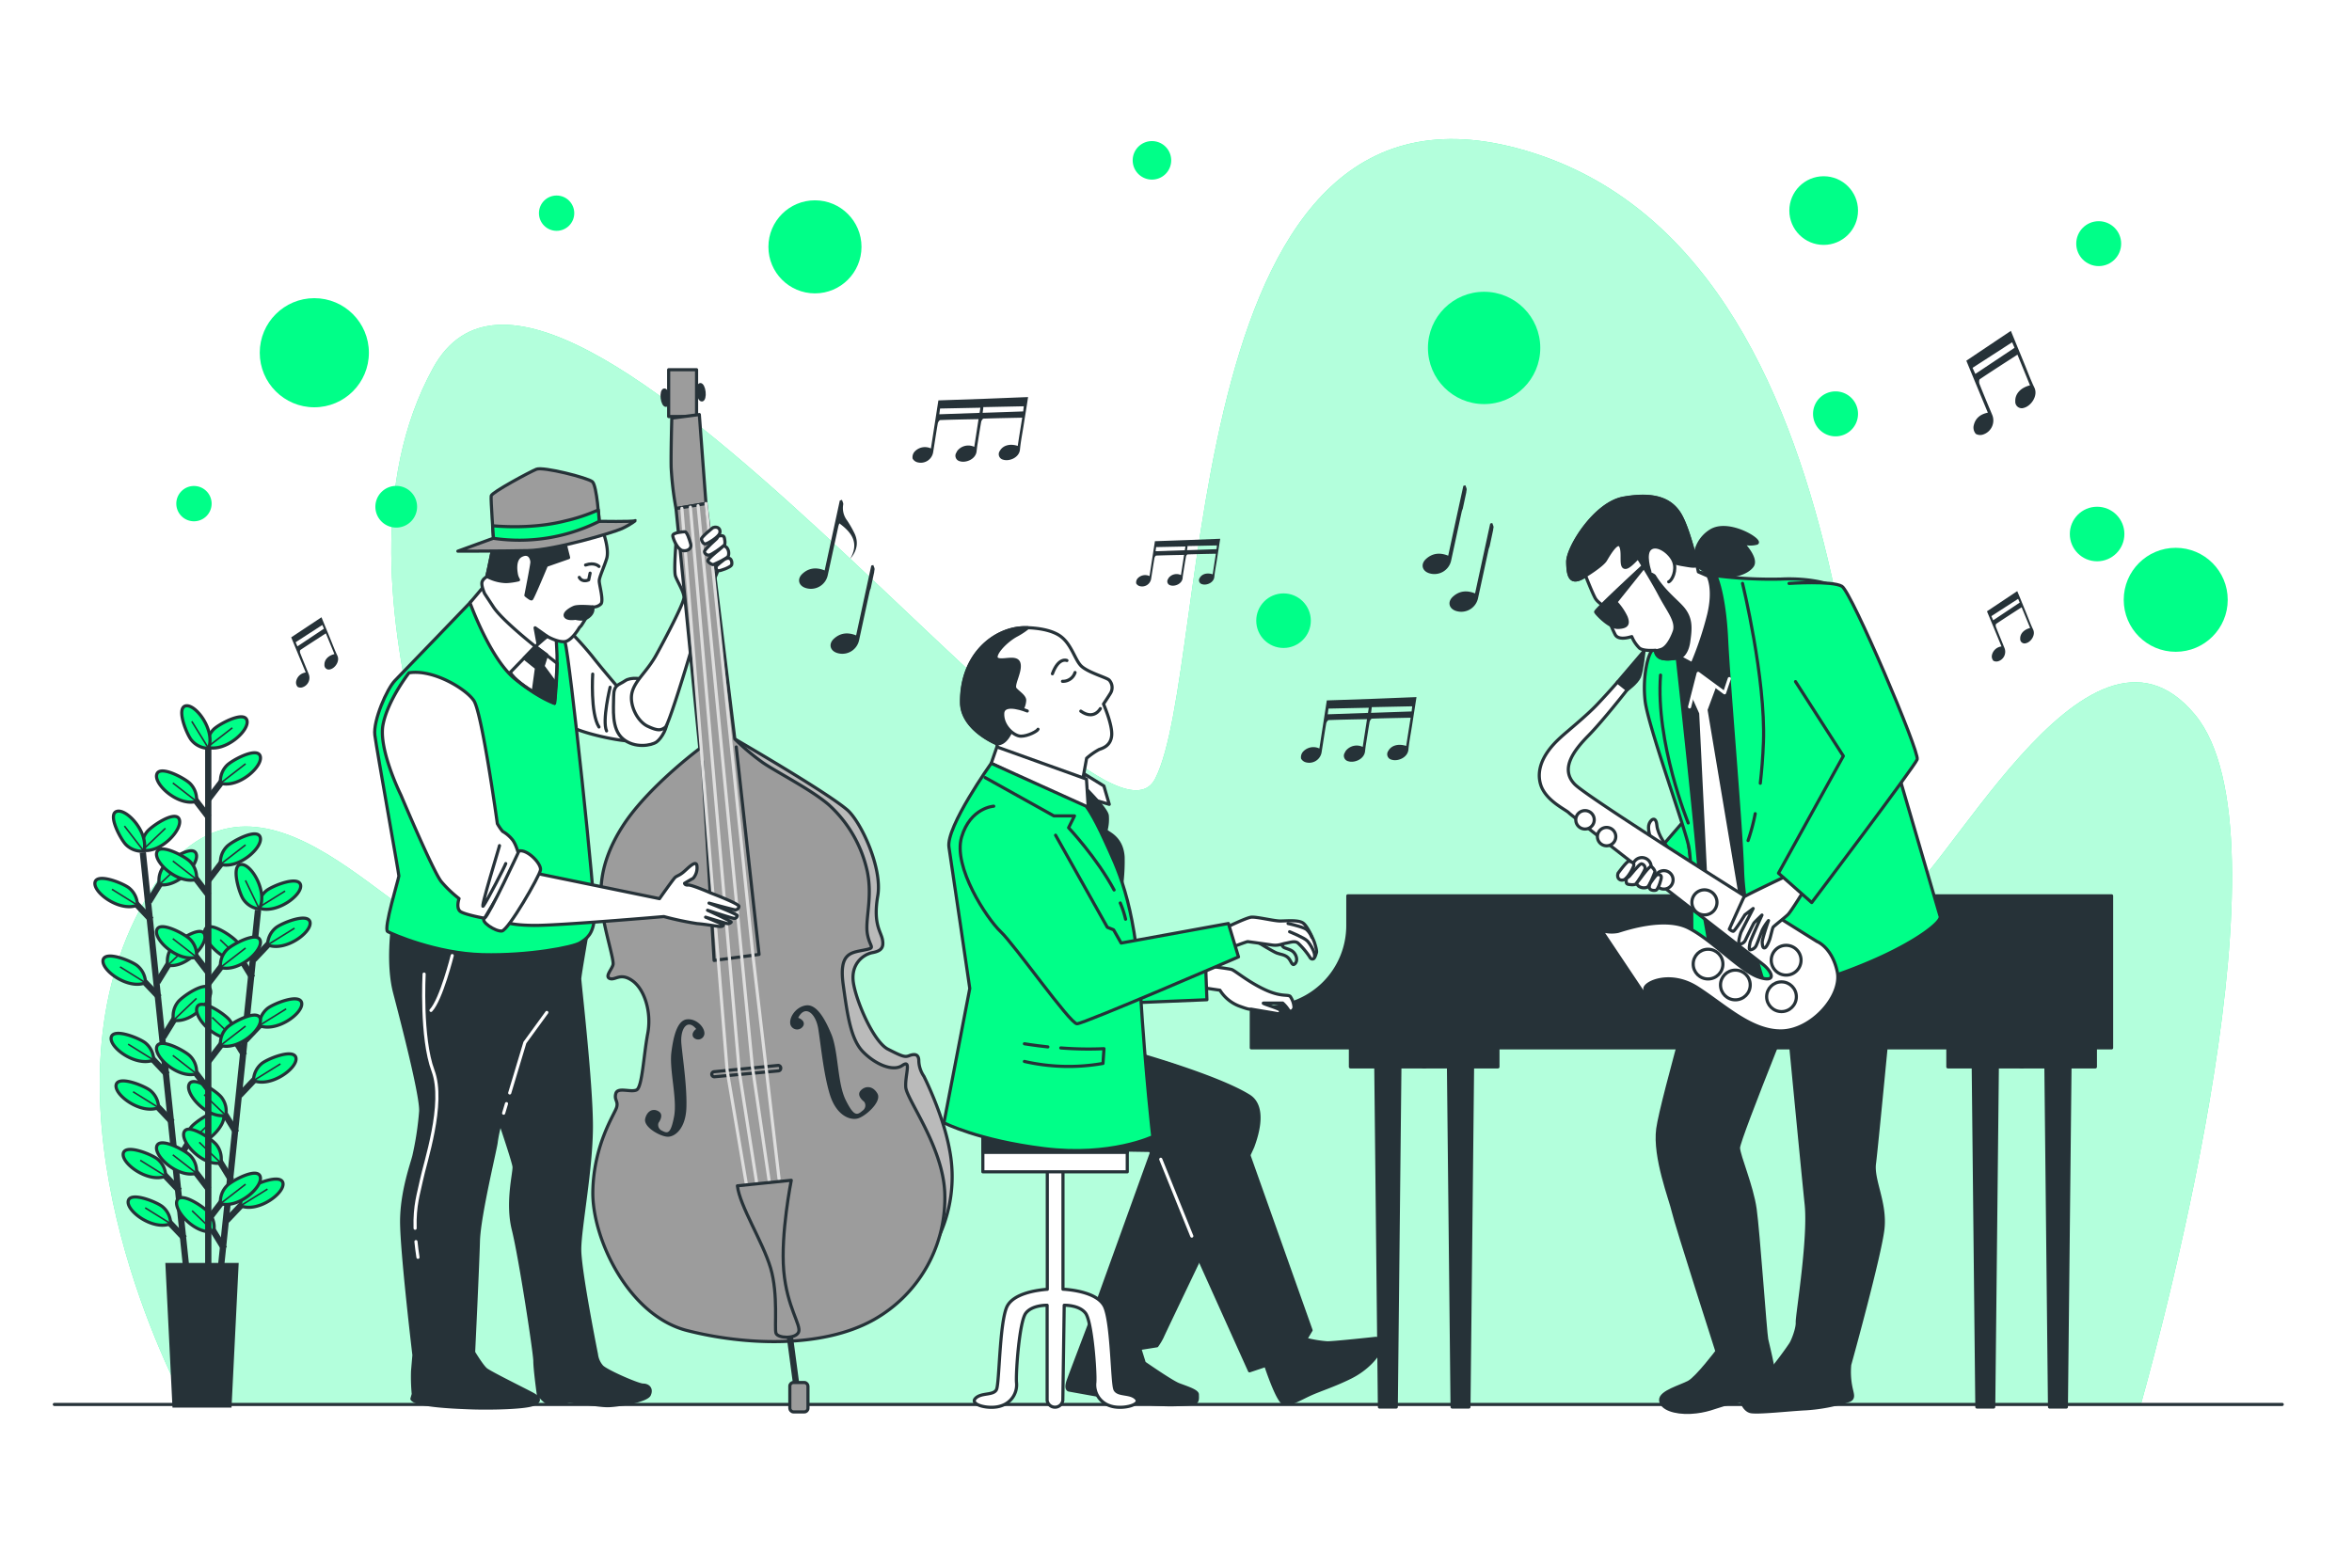 <svg class="animated" id="freepik_stories-playing-jazz" xmlns="http://www.w3.org/2000/svg" viewBox="0 0 750 500" version="1.1" xmlns:xlink="http://www.w3.org/1999/xlink" xmlns:svgjs="http://svgjs.com/svgjs"><style>svg#freepik_stories-playing-jazz:not(.animated) .animable {opacity: 0;}svg#freepik_stories-playing-jazz.animated #freepik--background-simple--inject-181 {animation: 1.5s Infinite  linear shake;animation-delay: 0s;}svg#freepik_stories-playing-jazz.animated #freepik--Piano--inject-181 {animation: 3s Infinite  linear floating;animation-delay: 0s;}svg#freepik_stories-playing-jazz.animated #freepik--character-3--inject-181 {animation: 3s Infinite  linear floating;animation-delay: 0s;}svg#freepik_stories-playing-jazz.animated #freepik--character-2--inject-181 {animation: 3s Infinite  linear floating;animation-delay: 0s;}svg#freepik_stories-playing-jazz.animated #freepik--character-1--inject-181 {animation: 3s Infinite  linear floating;animation-delay: 0s;}            @keyframes shake {                10%, 90% {                    transform: translate3d(-1px, 0, 0);                  }                  20%, 80% {                    transform: translate3d(2px, 0, 0);                  }                  30%, 50%, 70% {                    transform: translate3d(-4px, 0, 0);                  }                  40%, 60% {                    transform: translate3d(4px, 0, 0);                  }            }                    @keyframes floating {                0% {                    opacity: 1;                    transform: translateY(0px);                }                50% {                    transform: translateY(-10px);                }                100% {                    opacity: 1;                    transform: translateY(0px);                }            }        </style><g id="freepik--background-simple--inject-181" class="animable" style="transform-origin: 371.779px 246.136px;"><path d="M682.67,447.93c7.6-27.17,49-181.79,17.26-220-34.79-42-81.87,57.31-96.2,60.38s0-202.63-114.62-239.47S386.77,212.55,368.35,248.37,178,44.72,138.09,117.38s24.56,182.16,4.47,179.34-66.9-70.86-99.64-3.32C13.08,354.94,52,434.3,59.21,447.93Z" style="fill: rgb(0, 255, 136); transform-origin: 371.779px 246.136px;" id="elokeew20w22r" class="animable"></path><g id="elhb85258qovh"><path d="M682.67,447.93c7.6-27.17,49-181.79,17.26-220-34.79-42-81.87,57.31-96.2,60.38s0-202.63-114.62-239.47S386.77,212.55,368.35,248.37,178,44.72,138.09,117.38s24.56,182.16,4.47,179.34-66.9-70.86-99.64-3.32C13.08,354.94,52,434.3,59.21,447.93Z" style="fill: rgb(255, 255, 255); opacity: 0.7; transform-origin: 371.779px 246.136px;" class="animable"></path></g></g><g id="freepik--Floor--inject-181" class="animable" style="transform-origin: 372.54px 447.93px;"><line x1="17.33" y1="447.93" x2="727.75" y2="447.93" style="fill: none; stroke: rgb(38, 50, 56); stroke-linecap: round; stroke-linejoin: round; transform-origin: 372.54px 447.93px;" id="elfhib2m2c21o" class="animable"></line></g><g id="freepik--Circles--inject-181" class="animable" style="transform-origin: 384.968px 128.113px;"><g id="elknd0p5xohj"><circle cx="100.23" cy="112.5" r="17.4" style="fill: rgb(0, 255, 136); transform-origin: 100.23px 112.5px; transform: rotate(-80.78deg);" class="animable"></circle></g><circle cx="177.49" cy="67.99" r="5.63" style="fill: rgb(0, 255, 136); transform-origin: 177.49px 67.99px;" id="elur66tbn4sg" class="animable"></circle><path d="M67.48,160.6A5.63,5.63,0,1,1,61.85,155,5.63,5.63,0,0,1,67.48,160.6Z" style="fill: rgb(0, 255, 136); transform-origin: 61.85px 160.63px;" id="eltn67fqeg5mi" class="animable"></path><g id="eld26tyesugwt"><circle cx="259.87" cy="78.73" r="14.84" style="fill: rgb(0, 255, 136); transform-origin: 259.87px 78.73px; transform: rotate(-45deg);" class="animable"></circle></g><path d="M373.47,51.1A6.14,6.14,0,1,1,367.33,45,6.14,6.14,0,0,1,373.47,51.1Z" style="fill: rgb(0, 255, 136); transform-origin: 367.33px 51.14px;" id="elkm28ikdfzcm" class="animable"></path><g id="el1zq4zsnljbei"><circle cx="473.25" cy="110.97" r="17.91" style="fill: rgb(0, 255, 136); transform-origin: 473.25px 110.97px; transform: rotate(-80.83deg);" class="animable"></circle></g><circle cx="581.53" cy="67.16" r="10.95" style="fill: rgb(0, 255, 136); transform-origin: 581.53px 67.16px;" id="el3deoz30xnmk" class="animable"></circle><path d="M133,161.63a6.65,6.65,0,1,1-6.65-6.66A6.65,6.65,0,0,1,133,161.63Z" style="fill: rgb(0, 255, 136); transform-origin: 126.35px 161.62px;" id="ell9ckn7827hm" class="animable"></path><path d="M592.48,132a7.17,7.17,0,1,1-7.17-7.17A7.17,7.17,0,0,1,592.48,132Z" style="fill: rgb(0, 255, 136); transform-origin: 585.31px 132px;" id="eld9ew0tp696n" class="animable"></path><circle cx="669.23" cy="77.71" r="7.16" style="fill: rgb(0, 255, 136); transform-origin: 669.23px 77.71px;" id="elk1txs0a2qts" class="animable"></circle><g id="elbs3i0mk2r4o"><circle cx="693.79" cy="191.3" r="16.58" style="fill: rgb(0, 255, 136); transform-origin: 693.79px 191.3px; transform: rotate(-76.81deg);" class="animable"></circle></g><circle cx="668.72" cy="170.32" r="8.7" style="fill: rgb(0, 255, 136); transform-origin: 668.72px 170.32px;" id="elt8y1j9ibs7r" class="animable"></circle><g id="el7l5e04assj"><circle cx="409.29" cy="197.96" r="8.7" style="fill: rgb(0, 255, 136); transform-origin: 409.29px 197.96px; transform: rotate(-80.81deg);" class="animable"></circle></g></g><g id="freepik--Plant--inject-181" class="animable" style="transform-origin: 64.575px 336.767px;"><line x1="45.55" y1="271.9" x2="59.48" y2="405.32" style="fill: none; stroke: rgb(38, 50, 56); stroke-miterlimit: 10; stroke-width: 2px; transform-origin: 52.515px 338.61px;" id="el88g6h8rfbss" class="animable"></line><line x1="57.23" y1="379.79" x2="50.92" y2="373.12" style="fill: none; stroke: rgb(38, 50, 56); stroke-miterlimit: 10; stroke-width: 2px; transform-origin: 54.075px 376.455px;" id="elgh5kq61wlqs" class="animable"></line><path d="M52.84,375.12a7.14,7.14,0,0,0-2.51-5.35c-1.62-1.45-10.15-5-11-2C38.49,371,47.22,377.42,52.84,375.12Z" style="fill: rgb(0, 255, 136); stroke: rgb(38, 50, 56); stroke-miterlimit: 10; transform-origin: 46.057px 371.104px;" id="ely1m328oa91m" class="animable"></path><line x1="52.84" y1="375.12" x2="44.72" y2="370.06" style="fill: none; stroke: rgb(38, 50, 56); stroke-miterlimit: 10; stroke-width: 0.5px; transform-origin: 48.78px 372.59px;" id="elrf242duqn3k" class="animable"></line><line x1="58.82" y1="394.96" x2="52.5" y2="388.3" style="fill: none; stroke: rgb(38, 50, 56); stroke-miterlimit: 10; stroke-width: 2px; transform-origin: 55.66px 391.63px;" id="elj1l2vsq6vhc" class="animable"></line><path d="M54.42,390.29a7.14,7.14,0,0,0-2.51-5.35c-1.62-1.45-10.15-5-11-2C40.07,386.17,48.8,392.59,54.42,390.29Z" style="fill: rgb(0, 255, 136); stroke: rgb(38, 50, 56); stroke-miterlimit: 10; transform-origin: 47.637px 386.274px;" id="elzn2sut1dwe" class="animable"></path><line x1="54.42" y1="390.29" x2="46.3" y2="385.23" style="fill: none; stroke: rgb(38, 50, 56); stroke-miterlimit: 10; stroke-width: 0.5px; transform-origin: 50.36px 387.76px;" id="elq1yedzz3u7" class="animable"></line><line x1="53.37" y1="342.76" x2="47.06" y2="336.09" style="fill: none; stroke: rgb(38, 50, 56); stroke-miterlimit: 10; stroke-width: 2px; transform-origin: 50.215px 339.425px;" id="el8tzd3lg1juy" class="animable"></line><path d="M49,338.09a7.1,7.1,0,0,0-2.51-5.35c-1.62-1.45-10.15-5-11-2C34.63,334,43.35,340.39,49,338.09Z" style="fill: rgb(0, 255, 136); stroke: rgb(38, 50, 56); stroke-miterlimit: 10; transform-origin: 42.215px 334.075px;" id="elqlyu4u8nphl" class="animable"></path><line x1="48.97" y1="338.09" x2="40.86" y2="333.03" style="fill: none; stroke: rgb(38, 50, 56); stroke-miterlimit: 10; stroke-width: 0.5px; transform-origin: 44.915px 335.56px;" id="elbhus3vve2ac" class="animable"></line><line x1="54.95" y1="357.94" x2="48.64" y2="351.27" style="fill: none; stroke: rgb(38, 50, 56); stroke-miterlimit: 10; stroke-width: 2px; transform-origin: 51.795px 354.605px;" id="eln8dhlyu9bce" class="animable"></line><path d="M50.56,353.27a7.17,7.17,0,0,0-2.51-5.36c-1.62-1.45-10.15-5-11-2C36.21,349.15,44.94,355.56,50.56,353.27Z" style="fill: rgb(0, 255, 136); stroke: rgb(38, 50, 56); stroke-miterlimit: 10; transform-origin: 43.777px 349.247px;" id="elphj3mqvaxyb" class="animable"></path><line x1="50.56" y1="353.27" x2="42.44" y2="348.21" style="fill: none; stroke: rgb(38, 50, 56); stroke-miterlimit: 10; stroke-width: 0.5px; transform-origin: 46.5px 350.74px;" id="els7619o1vqf" class="animable"></line><line x1="50.8" y1="318.11" x2="44.48" y2="311.45" style="fill: none; stroke: rgb(38, 50, 56); stroke-miterlimit: 10; stroke-width: 2px; transform-origin: 47.64px 314.78px;" id="eld97vzqqp7t" class="animable"></line><path d="M46.4,313.44a7.14,7.14,0,0,0-2.51-5.35c-1.62-1.45-10.15-5-11-2C32.05,309.32,40.78,315.74,46.4,313.44Z" style="fill: rgb(0, 255, 136); stroke: rgb(38, 50, 56); stroke-miterlimit: 10; transform-origin: 39.617px 309.424px;" id="el4l55jbubc8u" class="animable"></path><line x1="46.4" y1="313.44" x2="38.28" y2="308.38" style="fill: none; stroke: rgb(38, 50, 56); stroke-miterlimit: 10; stroke-width: 0.5px; transform-origin: 42.34px 310.91px;" id="elsjz6kd2o78k" class="animable"></line><line x1="48.21" y1="293.36" x2="41.9" y2="286.69" style="fill: none; stroke: rgb(38, 50, 56); stroke-miterlimit: 10; stroke-width: 2px; transform-origin: 45.055px 290.025px;" id="elqvb9tccxaja" class="animable"></line><path d="M43.82,288.69a7.17,7.17,0,0,0-2.51-5.36c-1.62-1.45-10.15-5-11-2C29.47,284.57,38.2,291,43.82,288.69Z" style="fill: rgb(0, 255, 136); stroke: rgb(38, 50, 56); stroke-miterlimit: 10; transform-origin: 37.037px 284.67px;" id="el8iljf4ibonk" class="animable"></path><line x1="43.82" y1="288.69" x2="35.7" y2="283.63" style="fill: none; stroke: rgb(38, 50, 56); stroke-miterlimit: 10; stroke-width: 0.5px; transform-origin: 39.76px 286.16px;" id="el6kg65r4vzcg" class="animable"></line><line x1="56.17" y1="370.81" x2="60.97" y2="362.98" style="fill: none; stroke: rgb(38, 50, 56); stroke-miterlimit: 10; stroke-width: 2px; transform-origin: 58.57px 366.895px;" id="el2ef24evtul4" class="animable"></line><path d="M59.51,365.33a7.12,7.12,0,0,1,1.35-5.75c1.29-1.75,8.89-7,10.3-4.25C72.7,358.34,65.48,366.42,59.51,365.33Z" style="fill: rgb(0, 255, 136); stroke: rgb(38, 50, 56); stroke-miterlimit: 10; transform-origin: 65.371px 359.989px;" id="elzcafw9oag1c" class="animable"></path><line x1="59.51" y1="365.33" x2="66.82" y2="358.35" style="fill: none; stroke: rgb(38, 50, 56); stroke-miterlimit: 10; stroke-width: 0.5px; transform-origin: 63.165px 361.84px;" id="ely7k9tw59mv" class="animable"></line><line x1="52.01" y1="330.88" x2="56.81" y2="323.05" style="fill: none; stroke: rgb(38, 50, 56); stroke-miterlimit: 10; stroke-width: 2px; transform-origin: 54.41px 326.965px;" id="elp1tsz0xriyl" class="animable"></line><path d="M55.34,325.4a7.16,7.16,0,0,1,1.35-5.75c1.29-1.75,8.89-7,10.3-4.25C68.53,318.41,61.31,326.49,55.34,325.4Z" style="fill: rgb(0, 255, 136); stroke: rgb(38, 50, 56); stroke-miterlimit: 10; transform-origin: 61.203px 320.059px;" id="el1emaujuqk6o" class="animable"></path><line x1="55.34" y1="325.4" x2="62.65" y2="318.42" style="fill: none; stroke: rgb(38, 50, 56); stroke-miterlimit: 10; stroke-width: 0.5px; transform-origin: 58.995px 321.91px;" id="elsp5zpa6k27" class="animable"></line><line x1="50.17" y1="313.33" x2="54.97" y2="305.51" style="fill: none; stroke: rgb(38, 50, 56); stroke-miterlimit: 10; stroke-width: 2px; transform-origin: 52.57px 309.42px;" id="elte9arepv18" class="animable"></line><path d="M53.51,307.86a7.14,7.14,0,0,1,1.35-5.76c1.29-1.75,8.89-7,10.3-4.25C66.7,300.86,59.48,308.94,53.51,307.86Z" style="fill: rgb(0, 255, 136); stroke: rgb(38, 50, 56); stroke-miterlimit: 10; transform-origin: 59.371px 302.513px;" id="eltk90t2j43cr" class="animable"></path><line x1="53.51" y1="307.86" x2="60.82" y2="300.87" style="fill: none; stroke: rgb(38, 50, 56); stroke-miterlimit: 10; stroke-width: 0.5px; transform-origin: 57.165px 304.365px;" id="elm05s1q6ofob" class="animable"></line><line x1="47.49" y1="287.61" x2="52.29" y2="279.78" style="fill: none; stroke: rgb(38, 50, 56); stroke-miterlimit: 10; stroke-width: 2px; transform-origin: 49.89px 283.695px;" id="elrg85mnmtt6" class="animable"></line><path d="M50.82,282.13a7.17,7.17,0,0,1,1.36-5.76c1.28-1.75,8.89-7,10.3-4.25C64,275.14,56.8,283.22,50.82,282.13Z" style="fill: rgb(0, 255, 136); stroke: rgb(38, 50, 56); stroke-miterlimit: 10; transform-origin: 56.686px 276.784px;" id="elswy8pajffs" class="animable"></path><line x1="50.82" y1="282.13" x2="58.13" y2="275.14" style="fill: none; stroke: rgb(38, 50, 56); stroke-miterlimit: 10; stroke-width: 0.5px; transform-origin: 54.475px 278.635px;" id="elvxi9uqav49l" class="animable"></line><path d="M45.44,271.16a7.14,7.14,0,0,1,1.35-5.76c1.29-1.75,8.89-7,10.3-4.25C58.63,264.17,51.41,272.25,45.44,271.16Z" style="fill: rgb(0, 255, 136); stroke: rgb(38, 50, 56); stroke-miterlimit: 10; transform-origin: 51.301px 265.814px;" id="el789iuxufwut" class="animable"></path><line x1="45.44" y1="271.16" x2="52.75" y2="264.17" style="fill: none; stroke: rgb(38, 50, 56); stroke-miterlimit: 10; stroke-width: 0.5px; transform-origin: 49.095px 267.665px;" id="el8vfxiwpi1tt" class="animable"></line><path d="M45.86,271.46a7.14,7.14,0,0,1-5.58-1.95c-1.61-1.46-6.05-9.58-3.15-10.69C40.29,257.61,47.57,265.63,45.86,271.46Z" style="fill: rgb(0, 255, 136); stroke: rgb(38, 50, 56); stroke-miterlimit: 10; transform-origin: 41.143px 265.093px;" id="elyb0gupqvcm" class="animable"></path><line x1="45.86" y1="271.46" x2="39.68" y2="263.46" style="fill: none; stroke: rgb(38, 50, 56); stroke-miterlimit: 10; stroke-width: 0.5px; transform-origin: 42.77px 267.46px;" id="elond5kcbeqng" class="animable"></line><line x1="82.28" y1="290.27" x2="68.43" y2="423.71" style="fill: none; stroke: rgb(38, 50, 56); stroke-miterlimit: 10; stroke-width: 2px; transform-origin: 75.355px 356.99px;" id="el9pcjh0e5rc5" class="animable"></line><line x1="71.49" y1="398.26" x2="66.69" y2="390.43" style="fill: none; stroke: rgb(38, 50, 56); stroke-miterlimit: 10; stroke-width: 2px; transform-origin: 69.09px 394.345px;" id="elub17ud1vcom" class="animable"></line><path d="M68.16,392.78A7.14,7.14,0,0,0,66.8,387c-1.29-1.75-8.89-7-10.3-4.25C55,385.8,62.18,393.87,68.16,392.78Z" style="fill: rgb(0, 255, 136); stroke: rgb(38, 50, 56); stroke-miterlimit: 10; transform-origin: 62.299px 387.424px;" id="el9runvo2jc9" class="animable"></path><line x1="68.16" y1="392.78" x2="61.25" y2="386.16" style="fill: none; stroke: rgb(38, 50, 56); stroke-miterlimit: 10; stroke-width: 0.5px; transform-origin: 64.705px 389.47px;" id="elpmcpnotig8f" class="animable"></line><line x1="75.34" y1="361.23" x2="70.53" y2="353.4" style="fill: none; stroke: rgb(38, 50, 56); stroke-miterlimit: 10; stroke-width: 2px; transform-origin: 72.935px 357.315px;" id="elz65n6nlbbw" class="animable"></line><path d="M72,355.75A7.14,7.14,0,0,0,70.64,350c-1.29-1.75-8.89-7-10.3-4.25C58.8,348.77,66,356.84,72,355.75Z" style="fill: rgb(0, 255, 136); stroke: rgb(38, 50, 56); stroke-miterlimit: 10; transform-origin: 66.132px 350.409px;" id="elhrcu06c3585" class="animable"></path><line x1="72" y1="355.75" x2="65.1" y2="349.13" style="fill: none; stroke: rgb(38, 50, 56); stroke-miterlimit: 10; stroke-width: 0.5px; transform-origin: 68.55px 352.44px;" id="el1r69g6m5s2o" class="animable"></line><line x1="73.76" y1="376.4" x2="68.96" y2="368.58" style="fill: none; stroke: rgb(38, 50, 56); stroke-miterlimit: 10; stroke-width: 2px; transform-origin: 71.36px 372.49px;" id="el50yqzhkwips" class="animable"></line><path d="M70.42,370.93a7.14,7.14,0,0,0-1.35-5.76c-1.29-1.75-8.9-7-10.31-4.24C57.23,363.94,64.45,372,70.42,370.93Z" style="fill: rgb(0, 255, 136); stroke: rgb(38, 50, 56); stroke-miterlimit: 10; transform-origin: 64.555px 365.585px;" id="elf45onxjpk14" class="animable"></path><line x1="70.42" y1="370.93" x2="63.52" y2="364.31" style="fill: none; stroke: rgb(38, 50, 56); stroke-miterlimit: 10; stroke-width: 0.5px; transform-origin: 66.97px 367.62px;" id="eljsoep0hfuo" class="animable"></line><line x1="77.89" y1="336.58" x2="73.09" y2="328.75" style="fill: none; stroke: rgb(38, 50, 56); stroke-miterlimit: 10; stroke-width: 2px; transform-origin: 75.49px 332.665px;" id="elxlm24ruvbm" class="animable"></line><path d="M74.56,331.1a7.14,7.14,0,0,0-1.36-5.75c-1.29-1.75-8.89-7-10.3-4.25C61.36,324.12,68.58,332.19,74.56,331.1Z" style="fill: rgb(0, 255, 136); stroke: rgb(38, 50, 56); stroke-miterlimit: 10; transform-origin: 68.692px 325.759px;" id="elbc0m1scvx04" class="animable"></path><line x1="74.56" y1="331.1" x2="67.65" y2="324.48" style="fill: none; stroke: rgb(38, 50, 56); stroke-miterlimit: 10; stroke-width: 0.5px; transform-origin: 71.105px 327.79px;" id="el0f4vvdkmumo7" class="animable"></line><line x1="80.46" y1="311.82" x2="75.66" y2="303.99" style="fill: none; stroke: rgb(38, 50, 56); stroke-miterlimit: 10; stroke-width: 2px; transform-origin: 78.06px 307.905px;" id="elxkemic0jh1l" class="animable"></line><path d="M77.13,306.34a7.15,7.15,0,0,0-1.36-5.75c-1.29-1.75-8.89-7-10.3-4.25C63.93,299.36,71.15,307.43,77.13,306.34Z" style="fill: rgb(0, 255, 136); stroke: rgb(38, 50, 56); stroke-miterlimit: 10; transform-origin: 71.262px 300.999px;" id="eltvn1xrnvc5h" class="animable"></path><line x1="77.13" y1="306.34" x2="70.22" y2="299.72" style="fill: none; stroke: rgb(38, 50, 56); stroke-miterlimit: 10; stroke-width: 0.5px; transform-origin: 73.675px 303.03px;" id="elozerlol5t0q" class="animable"></line><line x1="72.3" y1="389.25" x2="78.61" y2="382.58" style="fill: none; stroke: rgb(38, 50, 56); stroke-miterlimit: 10; stroke-width: 2px; transform-origin: 75.455px 385.915px;" id="elyj5u2t4wf7a" class="animable"></line><path d="M76.7,384.58a7.12,7.12,0,0,1,2.51-5.36c1.62-1.44,10.14-5,11-2C91,380.45,82.32,386.87,76.7,384.58Z" style="fill: rgb(0, 255, 136); stroke: rgb(38, 50, 56); stroke-miterlimit: 10; transform-origin: 83.48px 380.558px;" id="els57ojvpkrj" class="animable"></path><line x1="76.7" y1="384.58" x2="85.29" y2="379.25" style="fill: none; stroke: rgb(38, 50, 56); stroke-miterlimit: 10; stroke-width: 0.5px; transform-origin: 80.995px 381.915px;" id="elpjndzfrlfc" class="animable"></line><line x1="76.45" y1="349.32" x2="82.76" y2="342.65" style="fill: none; stroke: rgb(38, 50, 56); stroke-miterlimit: 10; stroke-width: 2px; transform-origin: 79.605px 345.985px;" id="el3kvp9mgledg" class="animable"></line><path d="M80.84,344.65a7.17,7.17,0,0,1,2.51-5.36c1.62-1.45,10.14-5,11-2C95.19,340.52,86.46,346.94,80.84,344.65Z" style="fill: rgb(0, 255, 136); stroke: rgb(38, 50, 56); stroke-miterlimit: 10; transform-origin: 87.623px 340.627px;" id="el5b9doet4nvp" class="animable"></path><line x1="80.84" y1="344.65" x2="89.43" y2="339.32" style="fill: none; stroke: rgb(38, 50, 56); stroke-miterlimit: 10; stroke-width: 0.5px; transform-origin: 85.135px 341.985px;" id="elkksbys005ib" class="animable"></line><line x1="78.27" y1="331.77" x2="84.58" y2="325.1" style="fill: none; stroke: rgb(38, 50, 56); stroke-miterlimit: 10; stroke-width: 2px; transform-origin: 81.425px 328.435px;" id="elqd3bxbkq8s" class="animable"></line><path d="M82.66,327.1a7.17,7.17,0,0,1,2.51-5.36c1.62-1.45,10.15-5,11-2C97,323,88.28,329.39,82.66,327.1Z" style="fill: rgb(0, 255, 136); stroke: rgb(38, 50, 56); stroke-miterlimit: 10; transform-origin: 89.443px 323.078px;" id="el04iz908h281" class="animable"></path><line x1="82.66" y1="327.1" x2="91.25" y2="321.77" style="fill: none; stroke: rgb(38, 50, 56); stroke-miterlimit: 10; stroke-width: 0.5px; transform-origin: 86.955px 324.435px;" id="el1mbhs8qiclk" class="animable"></line><line x1="80.94" y1="306.04" x2="87.25" y2="299.37" style="fill: none; stroke: rgb(38, 50, 56); stroke-miterlimit: 10; stroke-width: 2px; transform-origin: 84.095px 302.705px;" id="elk6s7gpbo51" class="animable"></line><path d="M85.33,301.37A7.14,7.14,0,0,1,87.84,296c1.62-1.45,10.14-5,11-2C99.68,297.24,91,303.66,85.33,301.37Z" style="fill: rgb(0, 255, 136); stroke: rgb(38, 50, 56); stroke-miterlimit: 10; transform-origin: 92.113px 297.342px;" id="elb5ljsbvoxvn" class="animable"></path><line x1="85.33" y1="301.37" x2="93.92" y2="296.04" style="fill: none; stroke: rgb(38, 50, 56); stroke-miterlimit: 10; stroke-width: 0.5px; transform-origin: 89.625px 298.705px;" id="el6s08gjibpmc" class="animable"></line><path d="M82.32,289.53a7.12,7.12,0,0,1,2.51-5.36c1.62-1.45,10.14-5,11-2C96.66,285.4,87.94,291.82,82.32,289.53Z" style="fill: rgb(0, 255, 136); stroke: rgb(38, 50, 56); stroke-miterlimit: 10; transform-origin: 89.103px 285.507px;" id="elucy4xazcbt" class="animable"></path><line x1="82.32" y1="289.53" x2="90.91" y2="284.19" style="fill: none; stroke: rgb(38, 50, 56); stroke-miterlimit: 10; stroke-width: 0.5px; transform-origin: 86.615px 286.86px;" id="elrktmnym39df" class="animable"></line><path d="M82.67,289.91a7.15,7.15,0,0,1-5.06-3.06c-1.27-1.76-4-10.62-.88-11.11C80.07,275.21,85.54,284.56,82.67,289.91Z" style="fill: rgb(0, 255, 136); stroke: rgb(38, 50, 56); stroke-miterlimit: 10; transform-origin: 79.382px 282.814px;" id="elhs0rtmthqk5" class="animable"></path><line x1="82.67" y1="289.91" x2="78.27" y2="280.8" style="fill: none; stroke: rgb(38, 50, 56); stroke-miterlimit: 10; stroke-width: 0.5px; transform-origin: 80.47px 285.355px;" id="el80hllebmy6p" class="animable"></line><line x1="66.41" y1="235.94" x2="66.41" y2="404.67" style="fill: none; stroke: rgb(38, 50, 56); stroke-miterlimit: 10; stroke-width: 2px; transform-origin: 66.41px 320.305px;" id="el5z7m2cfi05r" class="animable"></line><line x1="66.55" y1="379.3" x2="60.96" y2="372.02" style="fill: none; stroke: rgb(38, 50, 56); stroke-miterlimit: 10; stroke-width: 2px; transform-origin: 63.755px 375.66px;" id="elonvms9o55l" class="animable"></line><path d="M62.66,374.2a7.12,7.12,0,0,0-1.94-5.58c-1.46-1.61-9.57-6.06-10.69-3.16C48.82,368.62,56.83,375.9,62.66,374.2Z" style="fill: rgb(0, 255, 136); stroke: rgb(38, 50, 56); stroke-miterlimit: 10; transform-origin: 56.299px 369.477px;" id="elgijhg1oy457" class="animable"></path><line x1="62.66" y1="374.2" x2="55.11" y2="368.33" style="fill: none; stroke: rgb(38, 50, 56); stroke-miterlimit: 10; stroke-width: 0.5px; transform-origin: 58.885px 371.265px;" id="el971m0om5hcv" class="animable"></line><line x1="66.55" y1="347.59" x2="60.96" y2="340.31" style="fill: none; stroke: rgb(38, 50, 56); stroke-miterlimit: 10; stroke-width: 2px; transform-origin: 63.755px 343.95px;" id="el61mrqrxwsh6" class="animable"></line><path d="M62.66,342.49a7.12,7.12,0,0,0-1.94-5.58c-1.46-1.61-9.57-6.06-10.69-3.16C48.82,336.91,56.83,344.19,62.66,342.49Z" style="fill: rgb(0, 255, 136); stroke: rgb(38, 50, 56); stroke-miterlimit: 10; transform-origin: 56.299px 337.767px;" id="el1a3h9a16f2b" class="animable"></path><line x1="62.66" y1="342.49" x2="55.11" y2="336.62" style="fill: none; stroke: rgb(38, 50, 56); stroke-miterlimit: 10; stroke-width: 0.5px; transform-origin: 58.885px 339.555px;" id="els48zm1kgiqn" class="animable"></line><line x1="66.55" y1="310.37" x2="60.96" y2="303.08" style="fill: none; stroke: rgb(38, 50, 56); stroke-miterlimit: 10; stroke-width: 2px; transform-origin: 63.755px 306.725px;" id="elx5dw19i98n7" class="animable"></line><path d="M62.66,305.26a7.12,7.12,0,0,0-1.94-5.58c-1.46-1.61-9.57-6.06-10.69-3.16C48.82,299.68,56.83,307,62.66,305.26Z" style="fill: rgb(0, 255, 136); stroke: rgb(38, 50, 56); stroke-miterlimit: 10; transform-origin: 56.299px 300.542px;" id="elb4whad3fvz9" class="animable"></path><line x1="62.66" y1="305.26" x2="55.11" y2="299.39" style="fill: none; stroke: rgb(38, 50, 56); stroke-miterlimit: 10; stroke-width: 0.5px; transform-origin: 58.885px 302.325px;" id="elmxxnhxuwnj8" class="animable"></line><line x1="66.55" y1="285.58" x2="60.96" y2="278.3" style="fill: none; stroke: rgb(38, 50, 56); stroke-miterlimit: 10; stroke-width: 2px; transform-origin: 63.755px 281.94px;" id="elipfh1xft79d" class="animable"></line><path d="M62.66,280.48a7.12,7.12,0,0,0-1.94-5.58c-1.46-1.61-9.57-6.07-10.69-3.16C48.82,274.9,56.83,282.18,62.66,280.48Z" style="fill: rgb(0, 255, 136); stroke: rgb(38, 50, 56); stroke-miterlimit: 10; transform-origin: 56.299px 275.755px;" id="elt6mqx5m7u8m" class="animable"></path><line x1="62.66" y1="280.48" x2="55.11" y2="274.61" style="fill: none; stroke: rgb(38, 50, 56); stroke-miterlimit: 10; stroke-width: 0.5px; transform-origin: 58.885px 277.545px;" id="el0jti87t8komi" class="animable"></line><line x1="66.55" y1="260.69" x2="60.96" y2="253.4" style="fill: none; stroke: rgb(38, 50, 56); stroke-miterlimit: 10; stroke-width: 2px; transform-origin: 63.755px 257.045px;" id="eluv4nzk50iaf" class="animable"></line><path d="M62.66,255.59A7.15,7.15,0,0,0,60.72,250c-1.46-1.6-9.57-6.06-10.69-3.15C48.82,250,56.83,257.29,62.66,255.59Z" style="fill: rgb(0, 255, 136); stroke: rgb(38, 50, 56); stroke-miterlimit: 10; transform-origin: 56.299px 250.865px;" id="elti2i9j0m29s" class="animable"></path><line x1="62.66" y1="255.59" x2="55.11" y2="249.72" style="fill: none; stroke: rgb(38, 50, 56); stroke-miterlimit: 10; stroke-width: 0.5px; transform-origin: 58.885px 252.655px;" id="ela39jnljd1e" class="animable"></line><line x1="66.42" y1="388.99" x2="72.01" y2="381.7" style="fill: none; stroke: rgb(38, 50, 56); stroke-miterlimit: 10; stroke-width: 2px; transform-origin: 69.215px 385.345px;" id="elqrgqyf0nfh" class="animable"></line><path d="M70.31,383.89a7.14,7.14,0,0,1,1.94-5.59c1.46-1.61,9.57-6.06,10.69-3.16C84.15,378.3,76.14,385.59,70.31,383.89Z" style="fill: rgb(0, 255, 136); stroke: rgb(38, 50, 56); stroke-miterlimit: 10; transform-origin: 76.671px 379.162px;" id="elwr1xgwtyx6" class="animable"></path><line x1="70.31" y1="383.89" x2="78.31" y2="377.7" style="fill: none; stroke: rgb(38, 50, 56); stroke-miterlimit: 10; stroke-width: 0.5px; transform-origin: 74.31px 380.795px;" id="el2df03zzjr22" class="animable"></line><line x1="66.42" y1="338.55" x2="72.01" y2="331.27" style="fill: none; stroke: rgb(38, 50, 56); stroke-miterlimit: 10; stroke-width: 2px; transform-origin: 69.215px 334.91px;" id="el7fdd6mtyrav" class="animable"></line><path d="M70.31,333.45a7.12,7.12,0,0,1,1.94-5.58c1.46-1.61,9.57-6.06,10.69-3.16C84.15,327.87,76.14,335.15,70.31,333.45Z" style="fill: rgb(0, 255, 136); stroke: rgb(38, 50, 56); stroke-miterlimit: 10; transform-origin: 76.671px 328.727px;" id="elhrzudc3b3ft" class="animable"></path><line x1="70.31" y1="333.45" x2="78.31" y2="327.26" style="fill: none; stroke: rgb(38, 50, 56); stroke-miterlimit: 10; stroke-width: 0.5px; transform-origin: 74.31px 330.355px;" id="el2r3zqqsb6mr" class="animable"></line><line x1="66.42" y1="313.66" x2="72.01" y2="306.38" style="fill: none; stroke: rgb(38, 50, 56); stroke-miterlimit: 10; stroke-width: 2px; transform-origin: 69.215px 310.02px;" id="elhxnpm4qz7en" class="animable"></line><path d="M70.31,308.56A7.12,7.12,0,0,1,72.25,303c1.46-1.61,9.57-6.06,10.69-3.16C84.15,303,76.14,310.26,70.31,308.56Z" style="fill: rgb(0, 255, 136); stroke: rgb(38, 50, 56); stroke-miterlimit: 10; transform-origin: 76.672px 303.848px;" id="eltthtyk2klw" class="animable"></path><line x1="70.31" y1="308.56" x2="78.31" y2="302.37" style="fill: none; stroke: rgb(38, 50, 56); stroke-miterlimit: 10; stroke-width: 0.5px; transform-origin: 74.31px 305.465px;" id="el4l9wan9ta4f" class="animable"></line><line x1="66.42" y1="280.76" x2="72.01" y2="273.48" style="fill: none; stroke: rgb(38, 50, 56); stroke-miterlimit: 10; stroke-width: 2px; transform-origin: 69.215px 277.12px;" id="el7lnzdlicwv" class="animable"></line><path d="M70.31,275.66a7.12,7.12,0,0,1,1.94-5.58c1.46-1.61,9.57-6.06,10.69-3.16C84.15,270.08,76.14,277.36,70.31,275.66Z" style="fill: rgb(0, 255, 136); stroke: rgb(38, 50, 56); stroke-miterlimit: 10; transform-origin: 76.671px 270.937px;" id="el6vxg196821s" class="animable"></path><line x1="70.31" y1="275.66" x2="78.31" y2="269.47" style="fill: none; stroke: rgb(38, 50, 56); stroke-miterlimit: 10; stroke-width: 0.5px; transform-origin: 74.31px 272.565px;" id="el8nwerculwhy" class="animable"></line><line x1="66.42" y1="254.9" x2="72.01" y2="247.61" style="fill: none; stroke: rgb(38, 50, 56); stroke-miterlimit: 10; stroke-width: 2px; transform-origin: 69.215px 251.255px;" id="elcs1xcazfn75" class="animable"></line><path d="M70.31,249.8a7.14,7.14,0,0,1,1.94-5.59c1.46-1.61,9.57-6.06,10.69-3.16C84.15,244.21,76.14,251.5,70.31,249.8Z" style="fill: rgb(0, 255, 136); stroke: rgb(38, 50, 56); stroke-miterlimit: 10; transform-origin: 76.671px 245.072px;" id="elgll0io4lcw" class="animable"></path><line x1="70.31" y1="249.8" x2="78.31" y2="243.61" style="fill: none; stroke: rgb(38, 50, 56); stroke-miterlimit: 10; stroke-width: 0.5px; transform-origin: 74.31px 246.705px;" id="elcx72303r6c" class="animable"></line><path d="M66.09,238.33A7.14,7.14,0,0,1,68,232.74c1.46-1.61,9.57-6.06,10.69-3.16C79.93,232.74,71.92,240,66.09,238.33Z" style="fill: rgb(0, 255, 136); stroke: rgb(38, 50, 56); stroke-miterlimit: 10; transform-origin: 72.437px 233.599px;" id="elk1sge0hyrvc" class="animable"></path><line x1="66.09" y1="238.33" x2="74.08" y2="232.14" style="fill: none; stroke: rgb(38, 50, 56); stroke-miterlimit: 10; stroke-width: 0.5px; transform-origin: 70.085px 235.235px;" id="elb2y69z828cn" class="animable"></line><path d="M66.48,238.67a7.13,7.13,0,0,1-5.35-2.52c-1.45-1.62-5-10.15-2-11C62.38,224.32,68.78,233.05,66.48,238.67Z" style="fill: rgb(0, 255, 136); stroke: rgb(38, 50, 56); stroke-miterlimit: 10; transform-origin: 62.464px 231.882px;" id="elpegt6z38mw" class="animable"></path><line x1="66.48" y1="238.67" x2="61.16" y2="230.07" style="fill: none; stroke: rgb(38, 50, 56); stroke-miterlimit: 10; stroke-width: 0.5px; transform-origin: 63.82px 234.37px;" id="elqsgp1d59tl" class="animable"></line><polygon points="73.35 448.44 55.48 448.44 53.25 403.31 75.59 403.31 73.35 448.44" style="fill: rgb(38, 50, 56); stroke: rgb(38, 50, 56); stroke-miterlimit: 10; transform-origin: 64.42px 425.875px;" id="elof3hbxmaon" class="animable"></polygon></g><g id="freepik--musical-notes--inject-181" class="animable" style="transform-origin: 370.966px 174.399px;"><path d="M641.22,105.52c1.42,3.47,2.79,6.79,4.15,10.11,1.11,2.67,2.1,5.41,3.35,8s-1.06,5.87-3.35,6.45a2.06,2.06,0,0,1-2.74-2.12c-.09-2.33,1.71-4.33,4.69-5.06l-4-9.79c-4.11,2.66-8.09,5.2-12,7.83-.26.17-.28,1.07-.11,1.51,1.28,3.25,2.64,6.48,4,9.72a4.7,4.7,0,0,1-2.77,6.39,2.85,2.85,0,0,1-2.4-.18,3.09,3.09,0,0,1-.71-2.47c.45-2.37,2-3.78,4.55-4.29-2.3-5.54-4.56-11-6.86-16.58Zm-11.33,13.74,12.5-8.34c-.27-.61-.49-1.13-.76-1.76L629,117.32Z" style="fill: rgb(38, 50, 56); transform-origin: 638.046px 122.132px;" id="elt0skdkui2xe" class="animable"></path><path d="M643.25,188.54c1,2.34,1.88,4.59,2.81,6.83.74,1.81,1.42,3.66,2.26,5.42s-.72,4-2.27,4.35a1.39,1.39,0,0,1-1.85-1.43c-.06-1.57,1.16-2.92,3.17-3.42l-2.72-6.61c-2.77,1.79-5.46,3.51-8.11,5.29-.18.11-.19.72-.07,1,.86,2.21,1.78,4.38,2.66,6.58a3.17,3.17,0,0,1-1.86,4.32,2,2,0,0,1-1.63-.13,2.09,2.09,0,0,1-.48-1.67,3.53,3.53,0,0,1,3.07-2.89c-1.54-3.75-3.07-7.45-4.63-11.21Zm-7.66,9.29,8.45-5.64-.51-1.19L635,196.51Z" style="fill: rgb(38, 50, 56); transform-origin: 641.078px 199.763px;" id="elkhei9svy1oo" class="animable"></path><path d="M102.51,196.87l2.8,6.83c.75,1.81,1.42,3.65,2.27,5.41s-.72,4-2.27,4.36a1.39,1.39,0,0,1-1.85-1.43c-.06-1.58,1.16-2.93,3.17-3.42-.89-2.18-1.78-4.34-2.72-6.62-2.77,1.8-5.46,3.52-8.11,5.29-.18.12-.19.72-.07,1,.86,2.2,1.78,4.38,2.66,6.57a3.18,3.18,0,0,1-1.87,4.32,1.91,1.91,0,0,1-1.62-.12,2.09,2.09,0,0,1-.48-1.67,3.53,3.53,0,0,1,3.07-2.9c-1.55-3.74-3.08-7.44-4.63-11.21Zm-7.66,9.28,8.45-5.64c-.18-.41-.34-.76-.52-1.18l-8.51,5.51Z" style="fill: rgb(38, 50, 56); transform-origin: 100.34px 208.088px;" id="elgs5vr5urfgs" class="animable"></path><path d="M437.86,222.88v0l-14.77.51c-.79,5.15-1.58,10.21-2.37,15.33a4.47,4.47,0,0,0-5.26,1.08,2.68,2.68,0,0,0-.58,2.15,2.46,2.46,0,0,0,1.68,1.22,4,4,0,0,0,4.9-3.44c.48-3,.92-6,1.44-9,.07-.4.49-1,.76-1.06,4-.15,8.07-.22,12.25-.3-.46,2.95-.91,5.89-1.37,8.85a4.44,4.44,0,0,0-5.26,1.08,2.42,2.42,0,0,0-.41.69h0a1.8,1.8,0,0,0,1.07,2.81c1.95.61,5.1-.65,5.35-3.22.06-.55.13-1.1.2-1.65.41-2.55.8-5.11,1.24-7.66.07-.4.48-1.05.76-1.06,4.06-.15,8.12-.21,12.33-.3-.49,3.12-.95,6.07-1.42,9-2.52-.82-4.74-.17-5.71,1.59a1.79,1.79,0,0,0,1.07,2.8c1.94.62,5.1-.64,5.35-3.21s.74-4.95,1.12-7.43l1.46-9.33Zm-14.48,4.94c.08-.64.15-1.18.24-1.82l12.86-.27c-.09.54-.17,1.09-.26,1.64Zm26.75-.91-12.93.45.2-1.57a2.17,2.17,0,0,0,0-.25l12.92-.27C450.27,225.85,450.21,226.34,450.13,226.91Z" style="fill: rgb(38, 50, 56); transform-origin: 433.267px 232.804px;" id="elkv3rlm9z91" class="animable"></path><path d="M314,127.19v0l-14.77.51c-.8,5.15-1.58,10.21-2.38,15.33a4.47,4.47,0,0,0-5.26,1.08,2.68,2.68,0,0,0-.58,2.15,2.48,2.48,0,0,0,1.69,1.22,4,4,0,0,0,4.89-3.44c.49-3,.93-6,1.45-9,.07-.4.48-1,.75-1.06,4-.15,8.07-.22,12.25-.3-.45,2.95-.91,5.89-1.37,8.84a4.46,4.46,0,0,0-5.26,1.09,2.42,2.42,0,0,0-.41.69h0a1.8,1.8,0,0,0,1.07,2.81c1.95.61,5.1-.65,5.35-3.22.06-.55.13-1.1.2-1.65.41-2.56.8-5.11,1.25-7.66.07-.4.48-1.05.75-1.06,4.06-.15,8.13-.21,12.34-.3-.49,3.11-1,6.07-1.42,9-2.52-.82-4.74-.17-5.72,1.59a1.79,1.79,0,0,0,1.07,2.8c1.95.62,5.1-.64,5.35-3.21s.74-5,1.12-7.43c.48-3.06,1-6.13,1.47-9.33Zm-14.48,4.94c.09-.64.16-1.18.24-1.83l12.86-.26c-.08.54-.17,1.09-.25,1.64Zm26.75-.91-12.93.45c.07-.55.14-1,.21-1.57a2.17,2.17,0,0,1,0-.25l12.91-.27Z" style="fill: rgb(38, 50, 56); transform-origin: 309.402px 137.113px;" id="ellwuudzuaxdh" class="animable"></path><path d="M379,172.23v0l-10.72.38c-.58,3.73-1.15,7.41-1.72,11.13a3.25,3.25,0,0,0-3.83.78,2,2,0,0,0-.42,1.56,1.85,1.85,0,0,0,1.23.89,2.91,2.91,0,0,0,3.55-2.5c.35-2.17.67-4.34,1.05-6.5.05-.29.35-.77.55-.77,2.93-.11,5.86-.16,8.89-.22l-1,6.43a3.23,3.23,0,0,0-3.82.78,1.75,1.75,0,0,0-.3.5h0a1.29,1.29,0,0,0,.77,2c1.41.45,3.7-.47,3.89-2.33,0-.4.09-.8.14-1.2.3-1.86.58-3.71.91-5.56,0-.29.34-.77.54-.77,2.95-.11,5.9-.16,9-.22-.35,2.26-.69,4.4-1,6.56-1.83-.59-3.44-.12-4.15,1.16a1.29,1.29,0,0,0,.78,2c1.41.45,3.7-.47,3.88-2.33s.54-3.6.82-5.39c.34-2.23.69-4.45,1.06-6.78Zm-10.51,3.58.17-1.32,9.34-.19c-.06.39-.13.79-.19,1.19Zm19.42-.66-9.39.33c.05-.4.1-.75.15-1.14l0-.18,9.37-.2C388,174.39,388,174.74,387.89,175.15Z" style="fill: rgb(38, 50, 56); transform-origin: 375.693px 179.438px;" id="elvk402n3c66f" class="animable"></path><path d="M268.49,159.42c.14.5.48,1.05.39,1.5a6.51,6.51,0,0,0,1.26,5.1,34.73,34.73,0,0,1,2.43,4.27c1.26,2.87.66,5.52-1.51,8,3-5.06.6-8.42-3.4-11.36a6.36,6.36,0,0,0-.33.93c-1.13,5.19-2.24,10.38-3.37,15.56a5.48,5.48,0,0,1-7,4.13c-2.31-.69-2.89-2.88-1.1-4.54,2-1.88,4.41-2.16,7.11-1.08,1.62-7.47,3.22-14.87,4.82-22.27Z" style="fill: rgb(38, 50, 56); transform-origin: 264.015px 173.609px;" id="elnxhfmb7dl5a" class="animable"></path><path d="M277.64,187.69l1.12-5.21a5.23,5.23,0,0,1,.11-.78c.1-.45-.25-1-.39-1.5l-.65.19c-1.61,7.4-3.21,14.8-4.83,22.26-2.7-1.07-5.08-.79-7.11,1.09-1.78,1.66-1.2,3.85,1.11,4.54a5.46,5.46,0,0,0,6.95-4.13c1.13-5.19,2.24-10.38,3.37-15.56A6,6,0,0,1,277.64,187.69Z" style="fill: rgb(38, 50, 56); transform-origin: 271.867px 194.36px;" id="elqvnb12323a" class="animable"></path><path d="M475,174.3l1.12-5.22a5.69,5.69,0,0,1,.12-.78c.1-.45-.25-1-.39-1.5l-.66.19q-2.4,11.1-4.82,22.27c-2.7-1.08-5.08-.8-7.11,1.08-1.79,1.66-1.21,3.85,1.11,4.54a5.47,5.47,0,0,0,6.95-4.13c1.13-5.18,2.24-10.37,3.37-15.56A7.76,7.76,0,0,1,475,174.3Z" style="fill: rgb(38, 50, 56); transform-origin: 469.233px 180.958px;" id="eljrltw8a6hy" class="animable"></path><path d="M466.44,162.27l1.12-5.22a5.62,5.62,0,0,1,.11-.78c.1-.45-.25-1-.39-1.5l-.65.19q-2.42,11.1-4.83,22.27c-2.7-1.08-5.08-.8-7.11,1.08-1.78,1.66-1.2,3.85,1.11,4.54a5.46,5.46,0,0,0,6.95-4.13c1.13-5.18,2.24-10.37,3.37-15.56A5.83,5.83,0,0,1,466.44,162.27Z" style="fill: rgb(38, 50, 56); transform-origin: 460.667px 168.93px;" id="elgiabjh6vpib" class="animable"></path></g><g id="freepik--Piano--inject-181" class="animable" style="transform-origin: 536.175px 367.235px;"><rect x="430.62" y="333.8" width="23.87" height="6.47" style="fill: rgb(38, 50, 56); stroke: rgb(38, 50, 56); stroke-linecap: round; stroke-linejoin: round; transform-origin: 442.555px 337.035px;" id="elejktgbawxek" class="animable"></rect><polygon points="445.24 448.75 439.87 448.75 438.72 340.39 446.39 340.39 445.24 448.75" style="fill: rgb(38, 50, 56); stroke: rgb(38, 50, 56); stroke-linecap: round; stroke-linejoin: round; transform-origin: 442.555px 394.57px;" id="eldxnardcl6jb" class="animable"></polygon><rect x="453.79" y="333.8" width="23.87" height="6.47" style="fill: rgb(38, 50, 56); stroke: rgb(38, 50, 56); stroke-linecap: round; stroke-linejoin: round; transform-origin: 465.725px 337.035px;" id="elapa4msoihgr" class="animable"></rect><polygon points="468.41 448.75 463.04 448.75 461.89 340.39 469.56 340.39 468.41 448.75" style="fill: rgb(38, 50, 56); stroke: rgb(38, 50, 56); stroke-linecap: round; stroke-linejoin: round; transform-origin: 465.725px 394.57px;" id="ela1i0wb0hs4v" class="animable"></polygon><rect x="621.13" y="333.8" width="23.87" height="6.47" style="fill: rgb(38, 50, 56); stroke: rgb(38, 50, 56); stroke-linecap: round; stroke-linejoin: round; transform-origin: 633.065px 337.035px;" id="eljzv3ckpp8d" class="animable"></rect><polygon points="635.75 448.75 630.38 448.75 629.23 340.39 636.9 340.39 635.75 448.75" style="fill: rgb(38, 50, 56); stroke: rgb(38, 50, 56); stroke-linecap: round; stroke-linejoin: round; transform-origin: 633.065px 394.57px;" id="elv484hbwe9c" class="animable"></polygon><rect x="644.3" y="333.8" width="23.87" height="6.47" style="fill: rgb(38, 50, 56); stroke: rgb(38, 50, 56); stroke-linecap: round; stroke-linejoin: round; transform-origin: 656.235px 337.035px;" id="elhs2tnm9ahst" class="animable"></rect><polygon points="658.92 448.75 653.55 448.75 652.4 340.39 660.07 340.39 658.92 448.75" style="fill: rgb(38, 50, 56); stroke: rgb(38, 50, 56); stroke-linecap: round; stroke-linejoin: round; transform-origin: 656.235px 394.57px;" id="elep3x67rt4v" class="animable"></polygon><path d="M673.34,285.72H429.79v9.48a26,26,0,0,1-26,26h-4.78v13H673.34Z" style="fill: rgb(38, 50, 56); stroke: rgb(38, 50, 56); stroke-linecap: round; stroke-linejoin: round; transform-origin: 536.175px 309.96px;" id="ely15pttgbks" class="animable"></path></g><g id="freepik--character-3--inject-181" class="animable" style="transform-origin: 554.772px 304.375px;"><polygon points="538.95 259.48 528.55 271.54 533.65 284.51 543.38 277.7 538.95 259.48" style="fill: rgb(0, 255, 136); stroke: rgb(38, 50, 56); stroke-linecap: round; stroke-linejoin: round; transform-origin: 535.965px 271.995px;" id="elpdp8max27b" class="animable"></polygon><path d="M577.05,307.45s-22.82,56-22.69,58.67,4.27,12.16,5.3,19.46,3.27,39.63,3.7,41.62,3.73,14.86,2.48,16.59S553,447.09,550,447.91s-5.9,2.29-10.91,2.54-9.42-1.21-9.55-3.88,6.48-4.33,9.08-5.8S547.5,431,547.5,431s-13-40.49-13.88-44.46-6.2-17.42-5-26.51,16.67-62.66,16.67-62.66l36.41-.78Z" style="fill: rgb(38, 50, 56); stroke: rgb(38, 50, 56); stroke-linecap: round; stroke-linejoin: round; transform-origin: 555.072px 373.534px;" id="elnwz23em62x" class="animable"></path><path d="M605.09,295.77s-6.62,69.86-7.36,75.25,3.62,12.53,2.69,20.93-10.3,42.3-10.59,43.32a24.58,24.58,0,0,0,.34,7c.45,2.32,1.18,3.62-.45,4.37a55,55,0,0,1-13.91,2.68c-5.34.26-15.65,1.44-17.68.87s-3.18-3.53-2.91-4.88,6.74-5.68,8.66-7.44,6.61-8.35,7.23-9.38,2.11-4.78,2-6.79,4-26.61,2.85-37.58-5.26-53.92-5.26-53.92l-.11-15.64,1.48-11.62Z" style="fill: rgb(38, 50, 56); stroke: rgb(38, 50, 56); stroke-linecap: round; stroke-linejoin: round; transform-origin: 580.136px 373.057px;" id="el6irflgeo4xg" class="animable"></path><path d="M541.57,182.45l9.87,1.79s6,44.57,6.81,53.37S562,296.69,562,296.69l-19.92.25-8-61-5.68-36.34S525.18,181.8,541.57,182.45Z" style="fill: rgb(38, 50, 56); stroke: rgb(38, 50, 56); stroke-linecap: round; stroke-linejoin: round; transform-origin: 545.072px 239.686px;" id="elu8c5bgkv0yd" class="animable"></path><path d="M534.76,209.09s7.11,64.7,7.2,71.62,4.07,22.55,3.15,23.83-4.45,5.16-5.25,4,.18-31.67-1.4-38.76-13-38.44-13.88-46.31,1-15.14,2.42-16.2A5.84,5.84,0,0,1,534.76,209.09Z" style="fill: rgb(0, 255, 136); stroke: rgb(38, 50, 56); stroke-linecap: round; stroke-linejoin: round; transform-origin: 534.801px 257.625px;" id="el27bwybk38mij" class="animable"></path><path d="M538.33,262.48s-10.46-25.59-8.82-47.16" style="fill: none; stroke: rgb(38, 50, 56); stroke-linecap: round; stroke-linejoin: round; transform-origin: 533.833px 238.9px;" id="eljhm7fsl109" class="animable"></path><path d="M540.49,179.26a10.63,10.63,0,0,1,4.88-9.87c5.74-3.82,16.78,3.14,14.8,3.86a8.29,8.29,0,0,1-4.58-.15s4.94,5,3.16,7.42-6.45,3.57-9.61,3.06S542.84,182.57,540.49,179.26Z" style="fill: rgb(38, 50, 56); stroke: rgb(38, 50, 56); stroke-linecap: round; stroke-linejoin: round; transform-origin: 550.428px 175.975px;" id="elhygsjy6mkqn" class="animable"></path><path d="M505.61,183.64s1.95,5,3,7,3.31,2.29,3.81,4.72a32,32,0,0,0,2.61,7c.83,1.66,3.45,1.15,4.38.92l.93-.24a11,11,0,0,0,2.44,3.66c1.37,1.06,5.13.69,5.13.69a2.62,2.62,0,0,0,2,2.54c2.1.65,5.83-.28,5.83-.28l3.87,2.07a105.82,105.82,0,0,0,5.27-15.72c2-8.4-.22-12.25-.22-12.25l-3.09-1.36s-2.7-12.88-5.79-18.19-8.82-6.93-18-5.35-17.9,15.77-17.87,20.3S500.68,186.9,505.61,183.64Z" style="fill: rgb(255, 255, 255); stroke: rgb(38, 50, 56); stroke-linecap: round; stroke-linejoin: round; transform-origin: 522.813px 184.996px;" id="elhpe4eg0jkza" class="animable"></path><path d="M499.93,179.21c0-4.53,8.7-18.72,17.87-20.3s14.89,0,18,5.35c2.32,4,4.43,12.26,5.33,16.12-1,.44-2.46.05-4.74-.31a18.86,18.86,0,0,1-10.06-5.17c-.3-.27-.82,0-1.47.48.69,9.53,8.68,15.06,11.63,18.45s2.59,6.66,2,10.84-2.77,5-2.77,5-3.73.93-5.83.28a2.6,2.6,0,0,1-2-2.35,14.08,14.08,0,0,0,1.86-.47c2.6-.88,4.23-6,4.23-6,.78-3.25-2-6.32-4.71-11.47-1.95-3.71-5.25-9.11-6.94-11.84-1.44,1.49-2.91,3-3.86,3.13-2.06.29-.59-4.5-1.64-6.71s-3.83,2.64-4.88,4.39-6.36,5-6.36,5C500.68,186.9,500,183.73,499.93,179.21Z" style="fill: rgb(38, 50, 56); stroke: rgb(38, 50, 56); stroke-linecap: round; stroke-linejoin: round; transform-origin: 520.53px 184.254px;" id="elvbg26xloeh" class="animable"></path><path d="M525.93,178.69s-17.33,15.93-17.11,16.49,4.39,5.06,7.22,4.93,3.34-1.11,2.47-3.33a18.44,18.44,0,0,0-3.25-4.74Z" style="fill: rgb(38, 50, 56); stroke: rgb(38, 50, 56); stroke-linecap: round; stroke-linejoin: round; transform-origin: 517.374px 189.401px;" id="elyzp7t7n9e5" class="animable"></path><path d="M526.1,182.27s-2-5.75.21-7.37,6.29,1.39,7.37,4.17-.46,6.06-1.57,6.49" style="fill: rgb(255, 255, 255); stroke: rgb(38, 50, 56); stroke-linecap: round; stroke-linejoin: round; transform-origin: 529.659px 180.002px;" id="ela5xwldb5ag" class="animable"></path><path d="M547.13,183.62s2.73,5.44,3.46,20.49,4.62,59.13,5.07,73.45,5.84,33.6,6.67,35.29,4.81,2.24,7,2.13,11.3-1.54,26.56-8,23.36-13,22.78-14.72-28.83-99.24-30.48-102.63-11.15-5.39-20.27-4.94A140.69,140.69,0,0,1,547.13,183.62Z" style="fill: rgb(0, 255, 136); stroke: rgb(38, 50, 56); stroke-linecap: round; stroke-linejoin: round; transform-origin: 582.915px 249.307px;" id="elf6yzao3lsri" class="animable"></path><path d="M559.7,259.52a63.4,63.4,0,0,1-2.28,8.56" style="fill: none; stroke: rgb(38, 50, 56); stroke-linecap: round; stroke-linejoin: round; transform-origin: 558.56px 263.8px;" id="eljfaxxfkssdc" class="animable"></path><path d="M555.65,186.06s7.41,30.3,6.67,50.62c-.18,4.93-.56,9.31-1,13.13" style="fill: none; stroke: rgb(38, 50, 56); stroke-linecap: round; stroke-linejoin: round; transform-origin: 559.011px 217.935px;" id="elvn9spmsp8os" class="animable"></path><polyline points="551.44 216.44 549.93 220.96 541.51 214.76 538.77 225.46" style="fill: none; stroke: rgb(255, 255, 255); stroke-linecap: round; stroke-linejoin: round; transform-origin: 545.105px 220.11px;" id="eljrqijoc1q6" class="animable"></polyline><polygon points="547.13 219.37 544.51 226.42 554.28 284.8 551.31 294.84 544.4 279.85 541.84 227.54 539.35 221.97 541.51 214.76 547.13 219.37" style="fill: rgb(255, 255, 255); transform-origin: 546.815px 254.8px;" id="ela4sgurawurc" class="animable"></polygon><path d="M531.64,270.08s-3-3.58-3.31-6.91-2.31-1.57-2.6.12.78,4.62,1,5.36,5.17,2.91,5.17,2.91Z" style="fill: rgb(255, 255, 255); stroke: rgb(38, 50, 56); stroke-linecap: round; stroke-linejoin: round; transform-origin: 528.79px 266.423px;" id="el29gf8du45nn" class="animable"></path><path d="M524.23,207.63s-.62,6.36-1.46,8.27-3.89,4.1-3.89,4.1l-3.1-2.46Z" style="fill: rgb(38, 50, 56); stroke: rgb(38, 50, 56); stroke-linecap: round; stroke-linejoin: round; transform-origin: 520.005px 213.815px;" id="elduqigo43gs" class="animable"></path><path d="M518.88,220s-7.72,9.87-12.33,14.57-9.26,10.64-4.36,15.61,77.23,50.12,77.23,50.12,4.75,1.82,6.43,9.56S577.64,328.7,568,328.8s-18.1-8.24-26.75-13.78-17-1.59-16.74.44a11.53,11.53,0,0,0,.7,3L510.7,296.76a10.67,10.67,0,0,0,5.23.31c2.21-.67,14.85-5,22.49-1.1S555,309.7,560.79,311.64s4.39-1.52,1.68-3.81c-1.83-1.53-61.18-47.49-62.16-48.56s-7.72-4-9.13-9.37c-1.83-6.94,4.32-12.74,6.46-14.71s8.14-6.79,11.6-10.44c4.25-4.49,6.54-7.21,6.54-7.21Z" style="fill: rgb(255, 255, 255); stroke: rgb(38, 50, 56); stroke-linecap: round; stroke-linejoin: round; transform-origin: 538.441px 273.17px;" id="elj3ylsyd41y" class="animable"></path><g id="elt1ho22zj4d9"><circle cx="544.66" cy="307.49" r="4.74" style="fill: rgb(255, 255, 255); stroke: rgb(38, 50, 56); stroke-linecap: round; stroke-linejoin: round; transform-origin: 544.66px 307.49px; transform: rotate(-14.91deg);" class="animable"></circle></g><g id="elgnxo6xdkeu"><circle cx="553.37" cy="314.15" r="4.74" style="fill: rgb(255, 255, 255); stroke: rgb(38, 50, 56); stroke-linecap: round; stroke-linejoin: round; transform-origin: 553.37px 314.15px; transform: rotate(-21.93deg);" class="animable"></circle></g><g id="elsl0w8tg84r"><circle cx="568.08" cy="317.9" r="4.74" style="fill: rgb(255, 255, 255); stroke: rgb(38, 50, 56); stroke-linecap: round; stroke-linejoin: round; transform-origin: 568.08px 317.9px; transform: rotate(-15.005deg);" class="animable"></circle></g><path d="M564.82,306.51a4.75,4.75,0,1,0,4.51-5A4.76,4.76,0,0,0,564.82,306.51Z" style="fill: rgb(255, 255, 255); stroke: rgb(38, 50, 56); stroke-linecap: round; stroke-linejoin: round; transform-origin: 569.563px 306.254px;" id="el0qh21ig01j7" class="animable"></path><path d="M539.51,288a4,4,0,1,0,3.81-4.19A4,4,0,0,0,539.51,288Z" style="fill: rgb(255, 255, 255); stroke: rgb(38, 50, 56); stroke-linecap: round; stroke-linejoin: round; transform-origin: 543.505px 287.806px;" id="elnritmeaqyo" class="animable"></path><path d="M510.34,269a2.93,2.93,0,1,0-.2-4.14A2.94,2.94,0,0,0,510.34,269Z" style="fill: rgb(255, 255, 255); stroke: rgb(38, 50, 56); stroke-linecap: round; stroke-linejoin: round; transform-origin: 512.311px 266.83px;" id="elzgrvk7ijk7c" class="animable"></path><path d="M503.45,263.65a2.94,2.94,0,1,0-.2-4.15A2.93,2.93,0,0,0,503.45,263.65Z" style="fill: rgb(255, 255, 255); stroke: rgb(38, 50, 56); stroke-linecap: round; stroke-linejoin: round; transform-origin: 505.426px 261.475px;" id="eli5m56ak7u9" class="animable"></path><path d="M521.6,278.64a2.94,2.94,0,1,0-.2-4.15A2.94,2.94,0,0,0,521.6,278.64Z" style="fill: rgb(255, 255, 255); stroke: rgb(38, 50, 56); stroke-linecap: round; stroke-linejoin: round; transform-origin: 523.578px 276.465px;" id="el41uh2bjbwwm" class="animable"></path><path d="M528.59,282.8a2.94,2.94,0,1,0-.2-4.14A2.94,2.94,0,0,0,528.59,282.8Z" style="fill: rgb(255, 255, 255); stroke: rgb(38, 50, 56); stroke-linecap: round; stroke-linejoin: round; transform-origin: 530.573px 280.629px;" id="elvpf0jepushb" class="animable"></path><path d="M570.67,278.92s-14.3,6.77-14.53,7.15-4.7,10.27-4.7,10.27.78.7,1.27.68,3.71-5.26,3.71-5.26l2.63-2s-3.62,7-3.85,7.5-1.17,3.77-.55,3.87a2.24,2.24,0,0,0,2-1.46c.45-1,2.37-4.83,2.6-5.21s2.6-2.61,2.6-2.61-3.69,8.11-3.79,8.74-.51,2.25,0,2.35a2.36,2.36,0,0,0,2-1.46c.45-1,1.43-3.66,1.87-4.8a17.17,17.17,0,0,1,2-3.07s-2.07,5.93-2,7,.21,1.85.82,1.69,1.39-2.17,1.6-2.8.83-3.39,1.06-3.77,3.69-3,4.76-4.08,5.65-8.57,5.65-8.57Z" style="fill: rgb(255, 255, 255); stroke: rgb(38, 50, 56); stroke-linecap: round; stroke-linejoin: round; transform-origin: 563.63px 290.93px;" id="el9conhohgahf" class="animable"></path><path d="M570.49,186.08s13.8-.92,16.86.91,24.84,52.94,24,55.21-33.63,45.67-33.63,45.67l-10.6-9.38,20.68-37.36-15.25-23.74" style="fill: rgb(0, 255, 136); stroke: rgb(38, 50, 56); stroke-linecap: round; stroke-linejoin: round; transform-origin: 589.247px 236.859px;" id="elhnui0clusco" class="animable"></path><path d="M515.94,278.54s2.86-4,3.52-3.87,1.59.5,1.54,1.24-1.94,4.21-3.15,4.68S515.44,280.21,515.94,278.54Z" style="fill: rgb(255, 255, 255); stroke: rgb(38, 50, 56); stroke-linecap: round; stroke-linejoin: round; transform-origin: 518.413px 277.693px;" id="elssj8iskte7d" class="animable"></path><path d="M519.53,279.52s3.19-3.93,3.76-4,1.35.59,1.3,1.42-2.42,4.39-2.81,4.91-2.62.37-3,0-.16-1.64-.16-1.64Z" style="fill: rgb(255, 255, 255); stroke: rgb(38, 50, 56); stroke-linecap: round; stroke-linejoin: round; transform-origin: 521.574px 278.85px;" id="elndv48a0izbn" class="animable"></path><path d="M523.25,279.92s2.63-3.66,3.21-3.52,1.39,1.41,1.24,1.75-1.61,4.28-2.41,4.81a2.94,2.94,0,0,1-2.82-.36c-.34-.4-.69-.79-.69-.79Z" style="fill: rgb(255, 255, 255); stroke: rgb(38, 50, 56); stroke-linecap: round; stroke-linejoin: round; transform-origin: 524.749px 279.782px;" id="elcszmaqn6klv" class="animable"></path><path d="M526.3,281.59s1.77-2.63,2.18-2.65,1.06-.05,1.26.6-1,4.08-1.61,4.35S524.93,284.13,526.3,281.59Z" style="fill: rgb(255, 255, 255); stroke: rgb(38, 50, 56); stroke-linecap: round; stroke-linejoin: round; transform-origin: 527.834px 281.467px;" id="ele5g2lbyslj8" class="animable"></path></g><g id="freepik--character-2--inject-181" class="animable" style="transform-origin: 370.784px 324.523px;"><path d="M383.2,307.84s8.45,1.05,9.51,1.36,5,3.77,10.42,6.34,7.55,1.51,8.3,2.26a6.85,6.85,0,0,1,1.21,3.48c0,.6-1,2-1.81.75a10.49,10.49,0,0,0-1.81-2.11h-6c-1.36,0,5.43,1.81,5.28,2.41s.45,1.21-1.21.91-7.24-1.21-8-1.36,0,.45-4.08-1.06a12.49,12.49,0,0,1-6-5l-5.13-.76Z" style="fill: rgb(255, 255, 255); stroke: rgb(38, 50, 56); stroke-linecap: round; stroke-linejoin: round; transform-origin: 397.92px 315.579px;" id="elx60jw46paod" class="animable"></path><polygon points="356.62 303.31 384.4 306.78 384.86 318.86 359.04 319.92 356.62 303.31" style="fill: rgb(0, 255, 136); stroke: rgb(38, 50, 56); stroke-linecap: round; stroke-linejoin: round; transform-origin: 370.74px 311.615px;" id="el7wnhtt47wvc" class="animable"></polygon><polygon points="345.67 246.78 352.01 250.68 353.72 256.54 345.45 254.11 345.67 246.78" style="fill: rgb(255, 255, 255); stroke: rgb(38, 50, 56); stroke-linecap: round; stroke-linejoin: round; transform-origin: 349.585px 251.66px;" id="el0680ns8cnhuf" class="animable"></polygon><path d="M346.65,251.9s6.24,6.23,6.44,8.24a13.88,13.88,0,0,1-.4,4.63c-.2.81,5,1.72,5.44,8.55a60.75,60.75,0,0,1-1.52,14.89s-1.91-16.2-5.73-23-4.63-8.65-5.43-11.06S346.65,251.9,346.65,251.9Z" style="fill: rgb(38, 50, 56); stroke: rgb(38, 50, 56); stroke-linecap: round; stroke-linejoin: round; transform-origin: 351.703px 270.054px;" id="eloyymqthbzgf" class="animable"></path><path d="M326.54,200.2s6.64-.2,10.86,2.22,5.23,8,7.44,10.05,8.05,3.63,8.85,4.43a3.51,3.51,0,0,1,.41,4.22c-1,1.61-2.22,3.42-2.22,3.42s2.82,6.44,2.62,9.86-2.82,4.22-4,4.63a21.6,21.6,0,0,0-4,2.81l-1.81,9.86-26.15-10.06a22,22,0,0,1-.6-3.42v-1s-11.15-4.48-11.26-13.07C306.43,208.85,317.09,200.41,326.54,200.2Z" style="fill: rgb(255, 255, 255); stroke: rgb(38, 50, 56); stroke-linecap: round; stroke-linejoin: round; transform-origin: 330.648px 225.948px;" id="elcz6fo8vpr4" class="animable"></path><path d="M317.89,237.21c2.82.21,4.43-3.62,5.23-5.63s.8-2.61,2-4.22a6.81,6.81,0,0,0,1.61-3.82c.2-1.41-2-2.62-3-3.82s1.81-5.44,1.21-8.05-5-.6-6.84-1.41,2-5.43,6-7.64a22.59,22.59,0,0,0,3.66-2.4c-.77,0-1.25,0-1.25,0-9.45.21-20.11,8.65-19.91,23.94C306.74,232.73,317.89,237.21,317.89,237.21Z" style="fill: rgb(38, 50, 56); stroke: rgb(38, 50, 56); stroke-linecap: round; stroke-linejoin: round; transform-origin: 317.179px 218.719px;" id="elhlw6hs4ztf" class="animable"></path><path d="M331,232.59c-.2.6-3.21,2.21-5.43,2.21s-6-3.22-5.83-7.24,7.84-.8,7.84-.8" style="fill: rgb(255, 255, 255); stroke: rgb(38, 50, 56); stroke-linecap: round; stroke-linejoin: round; transform-origin: 325.367px 230.17px;" id="elzumniv86sg" class="animable"></path><path d="M338.81,217.3a4.06,4.06,0,0,0,4-2.81" style="fill: none; stroke: rgb(38, 50, 56); stroke-linecap: round; stroke-linejoin: round; transform-origin: 340.81px 215.896px;" id="elim50kfmt7g9" class="animable"></path><path d="M340.22,210.66s-2.62-1.2-4.63,4.23" style="fill: none; stroke: rgb(38, 50, 56); stroke-linecap: round; stroke-linejoin: round; transform-origin: 337.905px 212.719px;" id="el7prphenez7l" class="animable"></path><path d="M350.88,226s-2,3.82-6.24.81" style="fill: none; stroke: rgb(38, 50, 56); stroke-linecap: round; stroke-linejoin: round; transform-origin: 347.76px 226.983px;" id="el6emu1rgkttf" class="animable"></path><polygon points="317.89 238.22 346.45 248.48 347.06 258.33 316.08 243.45 317.89 238.22" style="fill: rgb(255, 255, 255); stroke: rgb(38, 50, 56); stroke-linecap: round; stroke-linejoin: round; transform-origin: 331.57px 248.275px;" id="elxaety2p2n9n" class="animable"></polygon><path d="M361.43,335.74s26.5,7.4,36.82,13.81c6,3.74,1.88,14.3,1.3,16s-28.63,59.93-28.92,60.8a18.58,18.58,0,0,1-1.72,2.87l-5.47.87,1.44,4.6s8.63,6,10.93,6.9,6,2,6,3.17.29,2.59-1.44,2.88a63.1,63.1,0,0,1-16.4-.29c-7.48-1.15-23-4-23-4s-1.44,0-.29-3.16,7.19-19,7.19-19L368,365.37l-24.45-1.43Z" style="fill: rgb(38, 50, 56); stroke: rgb(38, 50, 56); stroke-linecap: round; stroke-linejoin: round; transform-origin: 370.851px 391.89px;" id="eliitprpfzif" class="animable"></path><path d="M392.63,352.63l25.43,71.63-1.73,2.88a40.84,40.84,0,0,0,6.91,1.15c2.3,0,15.53-1.44,15.53-1.44s2.76.25,1.44,3.45c-1,2.4-4.31,6.33-9.49,8.92s-9.78,4-13,5.47-6.33,3.45-8.34,2.88-5.76-12.09-5.76-12.09l-5.17,1.73-31.65-70.29-30.42-.49,10.86-30.81S380.55,334.79,392.63,352.63Z" style="fill: rgb(38, 50, 56); stroke: rgb(38, 50, 56); stroke-linecap: round; stroke-linejoin: round; transform-origin: 388.474px 391.642px;" id="ela40wxryk9qe" class="animable"></path><line x1="370.14" y1="369.74" x2="380.04" y2="394.24" style="fill: none; stroke: rgb(255, 255, 255); stroke-linecap: round; stroke-linejoin: round; transform-origin: 375.09px 381.99px;" id="elvgv9kfm96e" class="animable"></line><path d="M362.33,446.08c-1.81-2.05-5.89-.91-6.8-2.95s-.91-20.41-3.18-26.08c-1.94-4.87-10.88-5.73-13.39-5.87V372.26h-5v38.95c-3,.22-11.11,1.23-13,5.84-2.27,5.67-2.27,24-3.18,26.08s-5,.9-6.8,2.95,4.76,3.62,8.39,2.26a7,7,0,0,0,4.76-7.48c-.22-3.18.91-19.28,2.95-22s6.83-2.56,6.83-2.56v30.37a2.53,2.53,0,0,0,5,0l.44-30.37s4.79-.16,6.83,2.56,3.18,18.82,2.95,22a7,7,0,0,0,4.76,7.48C357.57,449.7,364.15,448.12,362.33,446.08Z" style="fill: rgb(255, 255, 255); stroke: rgb(38, 50, 56); stroke-linecap: round; stroke-linejoin: round; transform-origin: 336.658px 410.555px;" id="eltfcijaidn2" class="animable"></path><rect x="313.41" y="359.13" width="46.05" height="14.61" style="fill: rgb(255, 255, 255); stroke: rgb(38, 50, 56); stroke-linecap: round; stroke-linejoin: round; transform-origin: 336.435px 366.435px;" id="elht4ln4gjw4i" class="animable"></rect><rect x="313.41" y="359.13" width="46.05" height="8.41" style="fill: rgb(38, 50, 56); stroke: rgb(38, 50, 56); stroke-linecap: round; stroke-linejoin: round; transform-origin: 336.435px 363.335px;" id="elpm2snatio7r" class="animable"></rect><path d="M316.08,243.45S301.6,263.77,302.6,270.2s6.64,45.06,6.64,45.06L301,358.1s10.87,5.63,32,8.25,34.59-3.82,34.59-3.82-2.21-18.71-4-47.07-7.44-38.82-11.26-47.27-6-11.06-6-11.06Z" style="fill: rgb(0, 255, 136); stroke: rgb(38, 50, 56); stroke-linecap: round; stroke-linejoin: round; transform-origin: 334.295px 305.213px;" id="elx2ofh5pm5ln" class="animable"></path><path d="M338.26,334.23a112.66,112.66,0,0,0,13.77.24l-.31,4.7a63.24,63.24,0,0,1-25.06-.63" style="fill: none; stroke: rgb(38, 50, 56); stroke-linecap: round; stroke-linejoin: round; transform-origin: 339.345px 337.18px;" id="elopernyxernk" class="animable"></path><path d="M326.66,332.9s3,.51,7.48,1" style="fill: none; stroke: rgb(38, 50, 56); stroke-linecap: round; stroke-linejoin: round; transform-origin: 330.4px 333.4px;" id="el291mj5n29d" class="animable"></path><path d="M357.23,288a29.93,29.93,0,0,1,1.69,5.17" style="fill: none; stroke: rgb(38, 50, 56); stroke-linecap: round; stroke-linejoin: round; transform-origin: 358.075px 290.585px;" id="eljp8kjxrxgk" class="animable"></path><path d="M314.13,248l21.92,12.22h6.58L340.75,264s9,9.58,14.51,19.85" style="fill: none; stroke: rgb(38, 50, 56); stroke-linecap: round; stroke-linejoin: round; transform-origin: 334.695px 265.925px;" id="elr74ba36yn1" class="animable"></path><path d="M401,300.46s4.84,3,6.1,3.49,2.52.48,3.59,1.45,1.26,2.91,2.23,2,.58-2.62-.39-3.68-2.91-1.17-3.39-1.75-2-2.62-2-2.62Z" style="fill: none; stroke: rgb(38, 50, 56); stroke-linecap: round; stroke-linejoin: round; transform-origin: 407.241px 303.493px;" id="el250yue1gxv5" class="animable"></path><path d="M390.3,296.15s7-3.42,8.65-3.62,7.24,1.21,9.25,1.21,5.63-.41,7.24.6,3.62,6,3.62,6,1.08,3.09.69,3.58c0,0-.39,1.55-.87,1.84s-1,0-1.26-.58a25.07,25.07,0,0,0-3.78-4.46c-1-.68-2.23-.19-3.78.1s-2.43.87-4.46.58-7.46-1.07-7.76-1.07-4.94,1.75-4.94,1.75Z" style="fill: rgb(255, 255, 255); stroke: rgb(38, 50, 56); stroke-linecap: round; stroke-linejoin: round; transform-origin: 405.067px 299.192px;" id="el5u53cmrrabj" class="animable"></path><path d="M411.22,297.17s4.56,1.84,5.62,2.9,2.62,4,2.33,4.85" style="fill: none; stroke: rgb(38, 50, 56); stroke-linecap: round; stroke-linejoin: round; transform-origin: 415.213px 301.045px;" id="elswp3stlcn9g" class="animable"></path><path d="M410.74,294.55s4.84,1.06,5.91,1.94a6.66,6.66,0,0,1,1.65,2.42" style="fill: none; stroke: rgb(38, 50, 56); stroke-linecap: round; stroke-linejoin: round; transform-origin: 414.52px 296.73px;" id="el1wm7vrcjs0m" class="animable"></path><path d="M316.88,257.13s-7.44.4-10.25,9.85,8,25.95,12.47,30.17,22.12,29.37,24.33,29.37,51.5-21.32,51.5-21.32l-3.22-10.66-34.2,6.24-2.41-4.23-2-.8L336.6,266.38" style="fill: rgb(0, 255, 136); stroke: rgb(38, 50, 56); stroke-linecap: round; stroke-linejoin: round; transform-origin: 350.55px 291.825px;" id="elvitemaf95p" class="animable"></path></g><g id="freepik--character-1--inject-181" class="animable" style="transform-origin: 211.55px 284.004px;"><path d="M125.19,295.37s-1.75,12,.65,21.2,8.53,32.79,8.31,37.82A98.49,98.49,0,0,1,132,368.6c-.43,2-3.93,11.36-3.93,21S132,432.2,132,432.2s-.21,2.41-.43,5a57.68,57.68,0,0,0,.22,7.43l-.44,1.53c1.12,2.08,12.27,2.61,18.42,2.84,6.57.25,17.64,0,20.27-1.09s1.75-2.19-.22-3.28-13.55-6.77-14.87-7.87-3.93-5.46-3.93-5.46,1.31-27.11,1.53-35.41,5.68-30.38,5.68-31.7a46.25,46.25,0,0,1,1.32-6.12s4.15,12.24,4.37,14-2.41,11.37-.22,20.11,6.86,39.32,6.86,41.94,1.09,10.49,1.09,10.49,2.19,3.06,3.94,3.06a36.79,36.79,0,0,0,5.68-.66c1.09-.21,9.4,1.32,12.46,1.32s12.46-1.53,13.33-3.5-.43-3.06-2-3.06-11.59-4.37-13.12-5.9a7.17,7.17,0,0,1-1.75-3.94s-5.33-26.63-5.33-33.41,3.72-25.57,3.72-39.34-3.72-45.9-3.72-47,2.84-17.27,2.84-17.27S149,303.46,125.19,295.37Z" style="fill: rgb(38, 50, 56); stroke: rgb(38, 50, 56); stroke-linecap: round; stroke-linejoin: round; transform-origin: 165.957px 372px;" id="elaowgciny6fc" class="animable"></path><path d="M144.2,304.77s-3.49,14-6.77,17.49" style="fill: none; stroke: rgb(255, 255, 255); stroke-linecap: round; stroke-linejoin: round; transform-origin: 140.815px 313.515px;" id="elf6weyx5m88d" class="animable"></path><path d="M132.64,396c.15,1.52.36,3.17.64,5" style="fill: none; stroke: rgb(255, 255, 255); stroke-linecap: round; stroke-linejoin: round; transform-origin: 132.96px 398.5px;" id="elnxf0nyznt" class="animable"></path><path d="M135.24,310.67s-1.09,20.33,2.84,30.82-2.62,29.51-3.71,35c-.81,4.05-2.22,7.86-2,15.25" style="fill: none; stroke: rgb(255, 255, 255); stroke-linecap: round; stroke-linejoin: round; transform-origin: 135.835px 351.205px;" id="elemupnhdu0qg" class="animable"></path><polyline points="162.54 348.59 167.37 332.53 174.37 322.91" style="fill: none; stroke: rgb(255, 255, 255); stroke-linecap: round; stroke-linejoin: round; transform-origin: 168.455px 335.75px;" id="elklco48t5l5h" class="animable"></polyline><line x1="160.6" y1="355.04" x2="161.51" y2="352" style="fill: none; stroke: rgb(255, 255, 255); stroke-linecap: round; stroke-linejoin: round; transform-origin: 161.055px 353.52px;" id="eltukrdidbb8g" class="animable"></line><path d="M180.39,200.05a112.79,112.79,0,0,1,8.38,9.17c3.17,4.08,8.95,10.76,8.95,10.76a51.5,51.5,0,0,0,1.58,8.38c1.48,6,4.42,7.59,4.42,7.59s-1.13,1.25-10.3-.68-12-3.85-12-3.85L178.92,199Z" style="fill: rgb(255, 255, 255); stroke: rgb(38, 50, 56); stroke-linecap: round; stroke-linejoin: round; transform-origin: 191.32px 217.674px;" id="ele6ogaux6dmt" class="animable"></path><path d="M194.55,219.19s-2.61,10.64-1.13,13.93" style="fill: none; stroke: rgb(38, 50, 56); stroke-linecap: round; stroke-linejoin: round; transform-origin: 193.758px 226.155px;" id="elhlpr2w7akq6" class="animable"></path><path d="M189,215s-.79,12.57,2,16.87" style="fill: none; stroke: rgb(38, 50, 56); stroke-linecap: round; stroke-linejoin: round; transform-origin: 189.948px 223.435px;" id="els0a4lve1xo" class="animable"></path><path d="M204.74,216.58s-3.51-.79-5.44.57-3.62,1.13-3.62,5-.79,10.31,2.95,13.48,9.17,2.15,10.75,1,3.74-4.76,3.29-7.36S204.74,216.58,204.74,216.58Z" style="fill: rgb(255, 255, 255); stroke: rgb(38, 50, 56); stroke-linecap: round; stroke-linejoin: round; transform-origin: 204.17px 227.051px;" id="elpk91639a2h" class="animable"></path><path d="M215.61,172.53s-.79,9.51-.22,11.21,2.72,5,2.72,6.79-5.89,13-8.84,18.35-6.68,8-7.7,11.89,1.59,9.29,5,10.88,4.19,1.24,5.55.34,10.76-32.4,11.78-37a33.57,33.57,0,0,1,1.47-5.55s3.52-6.46,3.74-8.27-3.4-10-5.09-8.94-3.06,1.58-3.74,1.35-.68-2.26-1.93-2.15A7.23,7.23,0,0,0,215.61,172.53Z" style="fill: rgb(255, 255, 255); stroke: rgb(38, 50, 56); stroke-linecap: round; stroke-linejoin: round; transform-origin: 215.233px 202.09px;" id="elhbzh3rrueae" class="animable"></path><g id="ellekqu9unt2"><rect x="213.22" y="117.92" width="8.9" height="14.93" style="fill: rgb(156, 156, 156); stroke: rgb(38, 50, 56); stroke-linecap: round; stroke-linejoin: round; transform-origin: 217.67px 125.385px; transform: rotate(-7.39deg);" class="animable"></rect></g><path d="M214.22,133.36s-.3,10.4-.21,15.64a100.56,100.56,0,0,0,1.56,13.21l9.55-1.61L223,132.22Z" style="fill: rgb(156, 156, 156); stroke: rgb(38, 50, 56); stroke-linecap: round; stroke-linejoin: round; transform-origin: 219.557px 147.215px;" id="elb0qp2ajimiv" class="animable"></path><path d="M213.05,126.73c.15,1.35-.15,2.49-.67,2.55s-1.07-1-1.22-2.34.15-2.49.67-2.55S212.9,125.38,213.05,126.73Z" style="fill: rgb(38, 50, 56); stroke: rgb(38, 50, 56); stroke-linecap: round; stroke-linejoin: round; transform-origin: 212.105px 126.835px;" id="elcwerr3a20k4" class="animable"></path><path d="M224.51,125c.15,1.36-.15,2.5-.67,2.56s-1.07-1-1.22-2.34.15-2.5.67-2.56S224.36,123.63,224.51,125Z" style="fill: rgb(38, 50, 56); stroke: rgb(38, 50, 56); stroke-linecap: round; stroke-linejoin: round; transform-origin: 223.565px 125.11px;" id="elaz4w1wtp5ae" class="animable"></path><path d="M234.31,235.7s28.81,16.63,35.8,22.55c4.31,3.66,11.33,18.45,9.79,27.46s1,11.38,1.49,13.93-.33,3.66-3.17,4.19-7.11,3.57-6.06,9.8,6.51,18.72,11,21,5.33,2.62,6.74,2.08,3.12-.81,3.09,1.73a9.16,9.16,0,0,0,1.62,4.83s6.05,11.94,8.15,23.26a45.11,45.11,0,0,1-4.08,29.31c-4.06,7.57-.6-17.51-2.5-23.19s-2.89-15.85-12.13-21.34-16-6.16-20.5-27.68,2.81-19.16,5.19-28.45a35.89,35.89,0,0,0-6.36-29.73c-6.65-8.57-19.27-15-23.44-19.81A19.58,19.58,0,0,1,234.31,235.7Z" style="fill: rgb(186, 186, 186); stroke: rgb(38, 50, 56); stroke-linecap: round; stroke-linejoin: round; transform-origin: 268.966px 316.476px;" id="elnrqgll4k3qo" class="animable"></path><path d="M215.57,162.21l7.59,76.5s-16.68,12.37-24.65,24.86-7.2,21.5-6.39,27.51,3.69,15.05,3.37,16.55-2.75,3.86-1,4.48,3.33-2.05,7.19.7,6.16,10,4.86,16.87-1.74,17.08-3.55,17.95-6-1-6.61,1.11.86,2.41.23,4.5-7.36,11.9-7.57,26.89,11.44,39.46,30,44.22,43.12,5.71,59.44-3.36a44.48,44.48,0,0,0,22.77-40.78c-.69-14.71-12.18-29.57-12.43-33.48s1.93-9-1.1-6.91-8.69-.42-12.54-4.38-4.94-11.47-6.3-21.39,2.24-10.16,6.45-11,2.11-.57,1.28-5.08,1.65-11.37,0-19.8a40.27,40.27,0,0,0-12.3-21.47c-5.63-4.88-16.65-10.43-21.11-13.5a74.78,74.78,0,0,1-8.88-7.49l-9.19-75.1Z" style="fill: rgb(156, 156, 156); stroke: rgb(38, 50, 56); stroke-linecap: round; stroke-linejoin: round; transform-origin: 245.165px 294.253px;" id="elivkitmecj3g" class="animable"></path><line x1="251.46" y1="423.29" x2="253.98" y2="442.2" style="fill: none; stroke: rgb(38, 50, 56); stroke-linecap: round; stroke-linejoin: round; stroke-width: 2px; transform-origin: 252.72px 432.745px;" id="eliiz5o8rsgur" class="animable"></line><g id="elqp7pkt7o7fn"><rect x="251.86" y="440.94" width="5.78" height="9.37" rx="1.14" style="fill: rgb(156, 156, 156); stroke: rgb(38, 50, 56); stroke-linecap: round; stroke-linejoin: round; transform-origin: 254.75px 445.625px; transform: rotate(-6.28deg);" class="animable"></rect></g><path d="M222,328.18s-1.78,1.23-.91,2.63a2,2,0,0,0,3.54-1.21c0-2.14-2.7-4.82-5.6-4.49s-4.23,4.85-4.94,10.51,1.94,14.88.85,20.53-2.09,5.39-3.84,4.48a2,2,0,0,1-1.1-2.53s1.8-2.37.18-3.53-3.77-.55-4.44,2.21,5.08,5.86,7.35,5.77,5.58-2.7,5.79-9.36-1.16-15.51-1.6-20.3S219.19,324.74,222,328.18Z" style="fill: rgb(38, 50, 56); transform-origin: 215.158px 343.817px;" id="elkhm6xk8qgv" class="animable"></path><path d="M254.53,324.62s2.26.73,1.7,2.39a2.24,2.24,0,0,1-4.17-.2c-.6-2.15,1.64-5.64,4.88-6.14s5.88,3.67,8.16,9.17,1.88,15.57,4.57,21,3.7,4.83,5.36,3.41a2,2,0,0,0,.51-2.88s-2.58-1.86-1.13-3.5,3.94-1.65,5.4.94-3.94,7.38-6.43,7.95-6.77-1.1-8.79-7.77-2.87-16-3.68-20.93S256.7,320.33,254.53,324.62Z" style="fill: rgb(38, 50, 56); transform-origin: 266.01px 338.746px;" id="elsnua1w05v9s" class="animable"></path><polyline points="223.97 242.72 227.71 306.32 242.05 304.41 234.77 238.24" style="fill: none; stroke: rgb(38, 50, 56); stroke-linecap: round; stroke-linejoin: round; transform-origin: 233.01px 272.28px;" id="elmaxftfwg5a" class="animable"></polyline><path d="M227.72,341.81l20.34-2a.83.83,0,0,1,.9.72v.09a.83.83,0,0,1-.75.93l-20.35,1.87a.83.83,0,0,1-.9-.77h0A.82.82,0,0,1,227.72,341.81Z" style="fill: none; stroke: rgb(38, 50, 56); stroke-linecap: round; stroke-linejoin: round; transform-origin: 237.963px 341.615px;" id="elq8s6sxeq0a" class="animable"></path><polyline points="217.44 162.13 231.87 341.44 237.93 377.27" style="fill: none; stroke: rgb(222, 222, 222); stroke-linecap: round; stroke-linejoin: round; transform-origin: 227.685px 269.7px;" id="els0fgfdsyb4l" class="animable"></polyline><polyline points="220.15 161.75 235.73 341.77 241.34 377.57" style="fill: none; stroke: rgb(222, 222, 222); stroke-linecap: round; stroke-linejoin: round; transform-origin: 230.745px 269.66px;" id="elypkfu5m369g" class="animable"></polyline><polyline points="222.6 161.3 239.91 340.12 245.27 376.64" style="fill: none; stroke: rgb(222, 222, 222); stroke-linecap: round; stroke-linejoin: round; transform-origin: 233.935px 268.97px;" id="elig3h9o50xl" class="animable"></polyline><path d="M225.12,160.6c-.05-1.22,15,144.3,15,144.3l8.3,71.06" style="fill: none; stroke: rgb(222, 222, 222); stroke-linecap: round; stroke-linejoin: round; transform-origin: 236.77px 268.276px;" id="el2v2nxxie31x" class="animable"></path><path d="M235.14,378.2l17.18-1.76s-3.43,17.1-2.4,28.88,5.74,17.43,4.71,19.61-6.61,1.9-7.18.3.77-12.35-1.71-20.76S235.85,384.59,235.14,378.2Z" style="fill: rgb(156, 156, 156); stroke: rgb(38, 50, 56); stroke-linecap: round; stroke-linejoin: round; transform-origin: 244.958px 401.469px;" id="elqiwcfprs13" class="animable"></path><path d="M149.88,192.22S128.61,214.38,126,217s-7.06,12.89-6.47,17.47,7.66,44.11,7.66,44.9-5,16.94-3.58,17.74,15.54,7,30.28,7.37,28.9-2.39,31.09-3.78,4.18-2.79,4.58-8-7.83-82.51-9.4-88.08-13.67-13.71-19.89-15.53S149.88,192.22,149.88,192.22Z" style="fill: rgb(0, 255, 136); stroke: rgb(38, 50, 56); stroke-linecap: round; stroke-linejoin: round; transform-origin: 154.525px 246.601px;" id="ely6s551y5t3" class="animable"></path><path d="M154.07,187.25l-4.19,5s6.41,17.93,14.39,24.34,12.56,7.72,12.56,7.72a116.24,116.24,0,0,0,.79-15.31c-.27-6.67-.53-8.37-.53-8.37Z" style="fill: rgb(255, 255, 255); stroke: rgb(38, 50, 56); stroke-linecap: round; stroke-linejoin: round; transform-origin: 163.756px 205.78px;" id="elmfpk0jgpky8" class="animable"></path><path d="M162.7,214.46l8-8.27,7,5.4-.92,12.69S165.45,219,162.7,214.46Z" style="fill: none; stroke: rgb(38, 50, 56); stroke-linecap: round; stroke-linejoin: round; transform-origin: 170.2px 215.235px;" id="eljfliegoo6e7" class="animable"></path><polygon points="167.15 209.89 171.07 213.03 170.03 220.61 176.83 224.28 177.22 218 173.17 212.5 174.34 208.84 170.74 206.19 167.15 209.89" style="fill: rgb(38, 50, 56); stroke: rgb(38, 50, 56); stroke-linecap: round; stroke-linejoin: round; transform-origin: 172.185px 215.235px;" id="eloklll9ywhfr" class="animable"></polygon><path d="M192.44,170s1.91,5.29,1,8.21-2.36,5.85-2.36,7.08,1.46,6.19.56,7.31a3.51,3.51,0,0,1-2.7,1s-3.26,5.63-3.71,6.07l-.45.45s-2.36,4.16-4.61,4.5-5.73-1.68-5.73-1.68l-3.71,3.26s-10.57-8.32-13.38-12.6l-2.81-4.27s-1.24-2.7-.79-3.82,1.24-1.24,1.46-1.69,2.36-11.13,2.36-11.13,6.41,1.12,17.77-1,15.4-3.82,15.4-3.82Z" style="fill: rgb(255, 255, 255); stroke: rgb(38, 50, 56); stroke-linecap: round; stroke-linejoin: round; transform-origin: 173.669px 187.035px;" id="elz6qi752k06" class="animable"></path><path d="M175.35,171.67c-11.36,2.13-17.77,1-17.77,1s-2.13,10.68-2.36,11.13a13.66,13.66,0,0,0,6.19,1.69,20.72,20.72,0,0,0,3.93-.56,6.82,6.82,0,0,1-.56-1.24c-.11-.45-1.24-5.17,1.46-6.52s3.38,1.23,3.38,2.13-1.92,10.57-1.92,10.57,1.47,1.24,1.8,1.13,4.73-10.68,4.73-10.68l7.08-2.48-1.24-4.95v-2.18C178.66,171,177.1,171.34,175.35,171.67Z" style="fill: rgb(38, 50, 56); stroke: rgb(38, 50, 56); stroke-linecap: round; stroke-linejoin: round; transform-origin: 168.265px 180.858px;" id="elnxfayv8097" class="animable"></path><path d="M189,193.59s-4.61-.45-5.95.12-3.38,1.91-2.7,2.92,3.15.56,3.15.56a8.62,8.62,0,0,0,2.81.23C187.16,197.19,189.52,195.84,189,193.59Z" style="fill: rgb(38, 50, 56); stroke: rgb(38, 50, 56); stroke-linecap: round; stroke-linejoin: round; transform-origin: 184.644px 195.435px;" id="elm4gxfl7cvx" class="animable"></path><path d="M188.17,182.8l-.45,2.14s-2,1-3-.79" style="fill: none; stroke: rgb(38, 50, 56); stroke-linecap: round; stroke-linejoin: round; transform-origin: 186.445px 184.009px;" id="elghxnistyknr" class="animable"></path><path d="M191,180.66s-1.35-1.46-4.27-.45" style="fill: none; stroke: rgb(38, 50, 56); stroke-linecap: round; stroke-linejoin: round; transform-origin: 188.865px 180.257px;" id="elfgwvk6iq6qu" class="animable"></path><polygon points="174.45 202.93 170.63 200.23 171.53 205.17 174.45 202.93" style="fill: rgb(38, 50, 56); stroke: rgb(38, 50, 56); stroke-linecap: round; stroke-linejoin: round; transform-origin: 172.54px 202.7px;" id="elav79wcdv668" class="animable"></polygon><path d="M157.36,171.65,146,175.79s13.7,0,22.35-.18,27.23-5.77,29.93-7,4.87-2.88,4.15-2.52-11.36.18-11.36.18-.72-11.36-2.16-12.62-15.69-4.87-17.85-4-14.25,7.39-14.43,8.48S157.36,171.65,157.36,171.65Z" style="fill: rgb(156, 156, 156); stroke: rgb(38, 50, 56); stroke-linecap: round; stroke-linejoin: round; transform-origin: 174.285px 162.653px;" id="elyx1smx22xu" class="animable"></path><path d="M190.77,162.64a56.46,56.46,0,0,1-10.59,3.52c-8.59,2.18-17.58,2-23.1,1.53.15,2.23.28,4,.28,4a56.86,56.86,0,0,0,33.71-5.41S191,164.67,190.77,162.64Z" style="fill: rgb(0, 255, 136); stroke: rgb(38, 50, 56); stroke-linecap: round; stroke-linejoin: round; transform-origin: 174.075px 167.467px;" id="elimnlye2em" class="animable"></path><path d="M169.53,278.24l40.77,8.38s4.35-6.19,4.94-6.74,1.38-.63,2.7-1.74,3.79-3.83,4.26-2.23a5.11,5.11,0,0,1-1.18,4.23c-.46.21-2.73,1.58-2.73,1.58s.07.66,1.18.55,7.28,2.58,7.28,2.58,9,3.41,8.88,4.24a1.18,1.18,0,0,1-1.17,1.1c-.48,0-8.36-2.15-8.36-2.15s9.1,3.54,9,4a1,1,0,0,1-.93.89c-.59,0-8.55-2.61-8.55-2.61s7.82,3.6,7.54,3.81a1.4,1.4,0,0,1-1.46.39c-.85-.23-6.7-2-6.7-2s5.72,2.33,5.68,2.52-.25.45-1,.46-4.61-.72-7.43-.93a100.16,100.16,0,0,1-10.55-2.24s-33.62,2.91-41.57,2.82-9.19-1.25-9.19-1.25Z" style="fill: rgb(255, 255, 255); stroke: rgb(38, 50, 56); stroke-linecap: round; stroke-linejoin: round; transform-origin: 198.286px 285.459px;" id="elzrth55gs7p9" class="animable"></path><path d="M130.42,214.59s-6.82,8.73-8.29,16.6,5.68,22.32,5.68,22.32,10.39,24.66,12.93,27.7a37.77,37.77,0,0,0,5.64,5.38s-1.13,3.23.57,4.22,7.55,2.06,7.55,2.06L165.77,274s-.91-4.35-2.37-6.18a11.16,11.16,0,0,0-3.13-2.66,15.89,15.89,0,0,1-1.68-2.47s-4.88-35.4-7.5-39.25S138,213.36,130.42,214.59Z" style="fill: rgb(255, 255, 255); stroke: rgb(38, 50, 56); stroke-linecap: round; stroke-linejoin: round; transform-origin: 143.85px 253.651px;" id="ely8vi8i2pxe" class="animable"></path><path d="M159.27,269.7c.27-.52-6.42,21-5.15,19.26s6.91-12.69,7.15-13.53" style="fill: none; stroke: rgb(38, 50, 56); stroke-linecap: round; stroke-linejoin: round; transform-origin: 157.615px 279.375px;" id="el2n4qhb65oe" class="animable"></path><path d="M165.51,271.4s-9.51,20.5-11,21.47,3.45,4.27,5.51,4.07,12-17.46,12.33-19.46S168.17,270.81,165.51,271.4Z" style="fill: rgb(255, 255, 255); stroke: rgb(38, 50, 56); stroke-linecap: round; stroke-linejoin: round; transform-origin: 163.301px 284.149px;" id="elqz2iwxhq7e" class="animable"></path><path d="M218.31,169.6s-3.95.16-3.78,1.32,1.56,4.35,3.12,4.68,3-.66,2.61-2.06S219.05,169.43,218.31,169.6Z" style="fill: rgb(255, 255, 255); stroke: rgb(38, 50, 56); stroke-linecap: round; stroke-linejoin: round; transform-origin: 217.425px 172.628px;" id="elswoenwim6kb" class="animable"></path><path d="M227.36,168.28s-3.87,3.05-3.7,3.7.57,1.57,1.31,1.49,4.12-2.14,4.53-3.38S229,167.71,227.36,168.28Z" style="fill: rgb(255, 255, 255); stroke: rgb(38, 50, 56); stroke-linecap: round; stroke-linejoin: round; transform-origin: 226.626px 170.802px;" id="elo4tfy1y154" class="animable"></path><path d="M228.51,171.82s-3.78,3.37-3.86,4,.65,1.31,1.48,1.23,4.27-2.63,4.77-3,.24-2.63-.17-3-1.64-.09-1.64-.09Z" style="fill: rgb(255, 255, 255); stroke: rgb(38, 50, 56); stroke-linecap: round; stroke-linejoin: round; transform-origin: 227.909px 173.957px;" id="el1s8gz7h27r2" class="animable"></path><path d="M229.09,175.52s-3.54,2.8-3.38,3.37,1.48,1.32,1.81,1.16,4.2-1.81,4.69-2.64a2.89,2.89,0,0,0-.49-2.79l-.82-.66Z" style="fill: rgb(255, 255, 255); stroke: rgb(38, 50, 56); stroke-linecap: round; stroke-linejoin: round; transform-origin: 229.039px 177.016px;" id="ela2fnr96zqj" class="animable"></path><path d="M230.9,178.48s-2.55,1.89-2.55,2.31,0,1.07.65,1.23,4-1.15,4.28-1.81S233.36,177,230.9,178.48Z" style="fill: rgb(255, 255, 255); stroke: rgb(38, 50, 56); stroke-linecap: round; stroke-linejoin: round; transform-origin: 230.863px 180.029px;" id="el588x1wp9pwx" class="animable"></path></g><defs>     <filter id="active" height="200%">         <feMorphology in="SourceAlpha" result="DILATED" operator="dilate" radius="2"></feMorphology>                <feFlood flood-color="#32DFEC" flood-opacity="1" result="PINK"></feFlood>        <feComposite in="PINK" in2="DILATED" operator="in" result="OUTLINE"></feComposite>        <feMerge>            <feMergeNode in="OUTLINE"></feMergeNode>            <feMergeNode in="SourceGraphic"></feMergeNode>        </feMerge>    </filter>    <filter id="hover" height="200%">        <feMorphology in="SourceAlpha" result="DILATED" operator="dilate" radius="2"></feMorphology>                <feFlood flood-color="#ff0000" flood-opacity="0.5" result="PINK"></feFlood>        <feComposite in="PINK" in2="DILATED" operator="in" result="OUTLINE"></feComposite>        <feMerge>            <feMergeNode in="OUTLINE"></feMergeNode>            <feMergeNode in="SourceGraphic"></feMergeNode>        </feMerge>            <feColorMatrix type="matrix" values="0   0   0   0   0                0   1   0   0   0                0   0   0   0   0                0   0   0   1   0 "></feColorMatrix>    </filter></defs></svg>